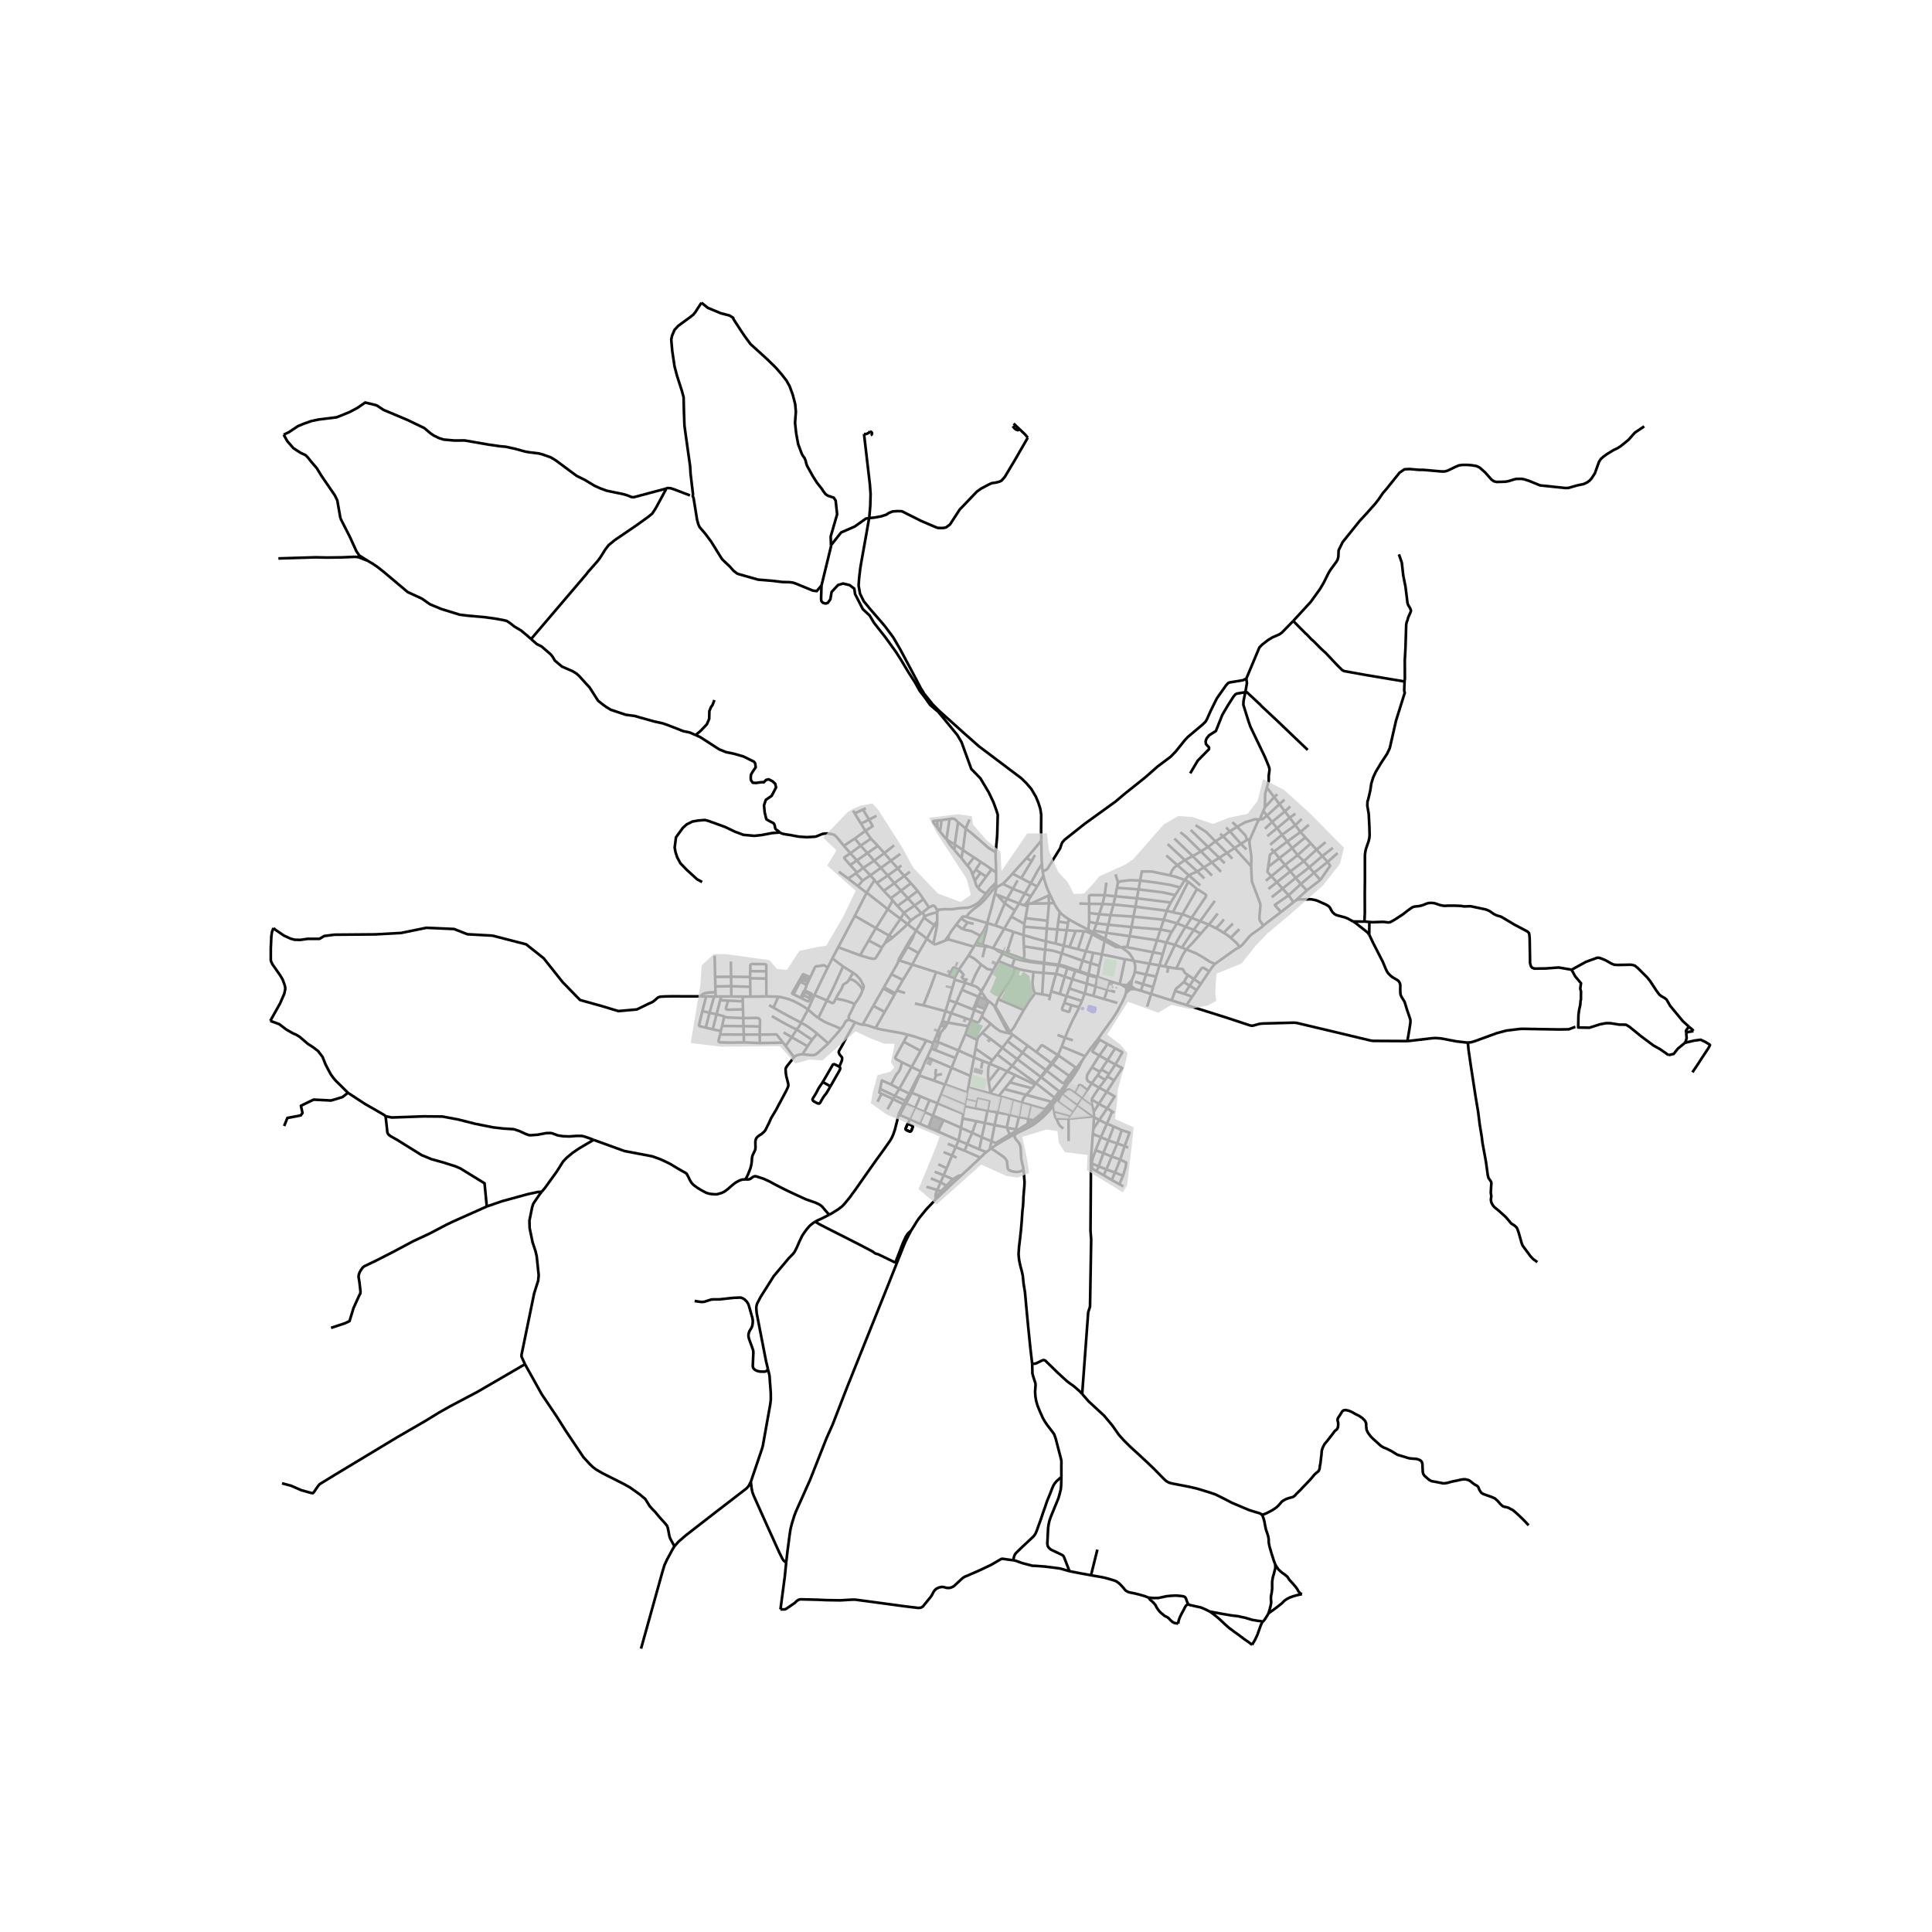 <svg xmlns="http://www.w3.org/2000/svg" width="960" height="960" viewBox="0 0 720 720"><defs><style>*{stroke-linejoin:round;stroke-linecap:butt}</style></defs><g id="figure_1"><path id="patch_1" d="M0 720h720V0H0z" style="fill:#fff"/><g id="axes_1"><path id="patch_2" d="M90 624.423h558V102.777H90z" style="fill:#fff"/><g id="LineCollection_1"><path d="m261.101 371.321-10.703-.03-2.445.043-1.108.068-.792.044-.546.163-.484.267-.392.342-.485.452-.969.743-1.307.572-4.504 2.198-6.953.616-5.673-1.728-8.587-2.402-6.495-6.677-7.046-8.87-6.525-5.192-12.531-3.243M101.929 345.835l.442.48 3.47 2.366 2.447 1.117 1.425.412 2.158.068 2.743-.397 4.466-.008 1.723-1.046 3.764-.487 15.322-.125 9.592-.528 9.438-1.928 10.295.458 4.979 1.952 9.363.518M398.346 342.585l-.321 1.43M394.968 339.847l.472.552.207.219.3.267 1.273.991 1.126.709M405.552 346.481l-4.599-2.4-2.607-1.496M355.778 365.115l3.715 1.056M355.778 365.115l-.013-.62M353.595 372.732l1.301-4.534.882-3.083M290.072 371.431l-4.467-.103M290.072 371.431l-1.81 4.09M301.122 376.215l-.2-.119-1.204-.835-1.645-.98-2.27-1.195-1.675-.646-.985-.315-1.403-.36-1.15-.237-.518-.097M326.285 383.135l-2.26-.771-1.016-.297-.707-.141-.822-.08M318.702 380.968l.505.223.396.16.415.17.357.13.37.108.288.074.447.014" clip-path="url(#p6e54579eec)" style="fill:none;stroke:#000"/><path d="m325.47 374.854-3.414 5.983-.576 1.01M316.418 380.02l-.49.117-.331.178-.33.23-.332.475-.446.847-.284.497-.873 1.067" clip-path="url(#p6e54579eec)" style="fill:none;stroke:#000"/><path d="m304.95 379.384 1.158.709.86.527 1.208.579 3.414 1.417 1.742.815M308.682 388.847l3.736-4.26.914-1.156M348.181 387.862l1.215.405M348.181 387.862l-.37.889M348.181 387.862l.668-1.544M347.812 388.751l-.74 2.014M347.812 388.751l-2.63-1.015M385.704 404.18l-7.357-3.52M385.704 404.18l.372-.52M385.704 404.18l-1.073 1.382M334.793 415.903l.568-.386M309.063 452.674l.59-.3 2.676-1.663.861-.653.577-.437.907-.935 2.176-2.65.661-.972.746-.973 1.892-2.686 2.945-4.201 3.537-5.01 2.1-2.879 1.414-1.99 1.738-2.486.623-1.165.415-.987.546-1.573 1.326-5.21M334.793 415.903l.03-.693M348.68 446.95l-1.134 1.268-1.092 1.148-1.215 1.271-1.276 1.559-1.576 1.937-.754 1.106-.968 1.588-1.162 1.84M293.005 582.2l.47-4.148.75-5.74.364-2.408.527-2.138.926-2.96.593-1.566 1.584-3.517 3.722-8.341 6.066-15.384 2.246-5.002 5.351-13.803 15.29-38.114 6.049-15.209.585-1.334.998-1.998.977-1.87" clip-path="url(#p6e54579eec)" style="fill:none;stroke:#000"/><path d="m303.745 455.295 1.517.871 2.56 1.344 4.338 2.181 8.58 4.364 4.376 2.309.604.445.273.204.207.104.258.111.211.048.304.067.323.104 2.534 1.21 3.29 1.603.29.122.165-.004.119-.089.119-.177.127-.297 1.657-4.253.377-1.031.43-1.102.312-.713.592-1.276.246-.524.496-.809.296-.4.407-.423.75-.617M422.903 362.243l4.183.916M422.572 358.079l.323.965.162 1.105v.787l-.154 1.307M421.794 365.23l.786-1.867.323-1.12M380.515 421.518l-2.357 1.221M380.515 421.518l1.211-.542.669-.315.727-.367 1.272-.724.696-.42.815-.567.9-.694.807-.65.83-.72 1.054-1.016.434-.409.512-.567 1.084-1.214.995-1.362" clip-path="url(#p6e54579eec)" style="fill:none;stroke:#000"/><path d="m395.014 406.927-1.592 2.496-1.289 1.838-.572.735-.862 1.065-.422.457-.266.3-.419.423-.784.835-1.466 1.403-1.36 1.217-1.073.876-.93.727-.623.412-.465.293-.738.449-.608.397-1.03.668M547.027 388.502l-.553.014-3.629-.415-5.692-1.083-1.039-.097-1.13-.067-1.315.067-8.081.957-1.1.104M442.193 374.568l7.61 2.392 7.548 2.373 2.988.988.464.153 3.671 1.214 1.229.409.822.163.57-.06 1.268-.363 1.015-.267 1.253-.141 10.611-.283 1.07-.022.938.097 1.222.282 25.06 5.975 1.214.287.978.15 12.764.067" clip-path="url(#p6e54579eec)" style="fill:none;stroke:#000"/><path d="m510.269 348.401.186.318 1.2 2.542 2.13 4.175 1.522 2.962 1.2 2.857.41.813.32.523.546.594.615.56.473.383.872.52 1.192.712.327.319.162.256.219.375.127.353.088.552-.03 1.648.076 1.521.081.39.143.349.238.486.892 1.418.196.356.25.794.723 2.368 1.114 3.214.085.542-.006.374-.009.47v.039l-.408 2.62-.715 4.178M367.8 344.212l-1.153 2.615M367.8 344.212l.075-.233M367.455 347.157l.36-2.015.032-.282.019-.323-.067-.325M378.17 357.24l-1.086 2.966M378.17 357.24l.834.23.773.197.926.225.788.157M373.657 355.3l.741.348 1.107.534.6.256.542.215 1.523.587M350.101 265.002l-.407.322M323.896 193.073l-.995 5.7-1.867 10.43-.426 2.523-.43 3.645-.207 2.798.511 3.035 1.418 2.873 2.314 2.824 4.897 5.67.808.98 2.938 3.937 2.544 4.352 5.327 9.987 2.364 4.53 1.37 2.25 3.18 3.958 2.459 2.437M388.062 313.274l-.012-1.414-.065-2 .04-6.209-.32-2.2-.707-2.196-.957-2.334-1.719-2.922-1.876-2.185-1.891-1.832-3.645-2.74-12.185-9.185-5.424-4.8-8.641-7.755-.559-.5M366.139 352.062l1.316-4.905M366.139 352.062l-.722-.226-1.537-.608M366.139 352.062l1.086.344M366.139 352.062l-.089.508M367.455 347.157l-.808-.33M423.08 368.607l-1.464-1.057M423.08 368.607l2.11.615M423.08 368.607l-1.838.015M409.014 364.009l-3.35-.963M409.014 364.009l.704-4.073M409.014 364.009l-.085.352M409.014 364.009l.454.26M420.102 367.113l-2.101-.128M420.102 367.113l-.189.238-.09.187-.04.243.005.376M420.102 367.113l.121-.105M419.808 368.254l-.193 1.815M419.808 368.254l.155.182.185.147.186.082M419.808 368.254l-.02-.097M547.027 388.502l.545-.015.723-.074 1.553-.482 7.904-2.888 3.104-.835.795-.178 4.837-.579.838-.037 13.659.233 3.69-.06 2.412-.928M421.071 367.018l-.737 1.647M421.071 367.018l.723-1.788M421.071 367.018l-.044-.022-.135-.039-.282-.03-.222.023-.165.058M421.565 367.455l-.039-.075-.231-.246-.224-.116M421.616 367.55l-.05-.095M421.242 368.622l.245-.241.13-.245.046-.324-.047-.262M368.754 352.89l1.297.47M368.754 352.89l-1.53-.484M368.754 352.89l-1.611-.154M421.242 368.622l-.057.024M408.929 364.361l.54-.092M408.929 364.361l-.628 3.203M408.929 364.361l-3.347-.968M371.05 353.73l-1-.37M371.05 353.73l.253.248.136.128.12.1.144.093 1.954 1M373.967 354.71l-2.099-.73-.818-.25M400.715 361.793l1.392.415M400.715 361.793l-1.073 3.136M400.715 361.793l.102-.372M400.715 361.793l-2.943-.96M403.426 395.014l.954-1.395M403.426 395.014l-1.919 2.596-.3.435M395.586 407.41l2.841-4.101 1.086-1.493.429-.652 1.404-2.193.565-.94.373-.697 1.142-2.32M420.334 368.665l-.719 1.404M420.334 368.665l.227.063.238.027.212-.033.174-.076M418 366.985l1.788 1.172M418 366.985l-.702-.215M420.223 367.008l1.57-1.778M363.365 352.164l2.685.406M363.365 352.164l-.39.656M363.365 352.164l.515-.936M363.88 351.228l1.447-2.507M293.005 582.2l-.514 5.17-1.637 12.413M377.608 581.432l-.773-.063-3.099-.445-.204-.008-.218.023-.27.097-3.606 2.1-4.183 1.988-4.867 2.137-.73.29-.54.297-.468.348-1.515 1.388-1.707 1.58-.615.305-.615.245-.839.082-.784-.09-.945-.274-.785-.022-.976.223-.954.467-.57.527-.476.69-.3.594-.276.534-.523.772-2.768 3.398-.47.342-.4.193-.546.06-.576-.008-2.814-.327-2.492-.311-5.128-.698-7.498-1.01-5.336-.705-.777-.007-.738.022-4.106.238-5.306-.082-3.091-.144-6.39-.156-.412.07-.422.167-.446.282-.343.297-.492.505-3.275 2.245-.373.152-.323.025-1.394.018M365.327 348.72l1.167-1.657.153-.236M342.694 400.332l-.323.367M342.694 400.332l.448-1.05M342.694 400.332l-.044.484M360.486 407.182l-8.305-3M360.486 407.182l.364-1.862M360.486 407.182l-.453 2.464M342.371 400.699l-3.204 6.294M342.371 400.699l.279.117M343.142 399.283l-3.406-1.663M345.552 394.05l-.89 1.877-.968 2.293-.552 1.063M373.657 355.3l.31-.59M373.657 355.3l-1.598 2.857M351.236 380.637l1.142-3.794M350.541 382.174l.559-1.264.136-.273M351.236 380.637l2 .466M353.236 381.103l1.212-3.537M353.236 381.103l7.613 1.308M353.236 381.103l-.917 1.707M360.849 382.411l.962-2.261M359.77 385.409l1.024-2.903.055-.095M373.967 354.71l1.157.394M381.491 358.049l.08-.579M381.491 358.049l.908.148.78.14.8.15.819.108 1.041.137 1.623.182 1.3.137.291.04M381.546 352.693l.165 2.064.019.405.004.664-.05.53-.112 1.114M381.572 357.47l-1.046-.397-2.383-.883-1.888-.644-1.13-.442M389.07 358.773l-2.561-.334-1.077-.138-.996-.152-.807-.13-.511-.13-.673-.17-.873-.249M347.072 390.765l8.985 3.526M345.552 394.05l1.286-2.765.234-.52M356.057 394.291l1.14-2.803M356.057 394.291l-1.421 3.649M345.552 394.05l9.084 3.89M361.656 400.967l-7.02-3.027M361.656 400.967l1.346-6.896M361.656 400.967l-.806 4.353M371.031 317.599l.099-.7.384-4.186.131-1.862.19-7.202-.523-1.722-1.108-3.029-1.733-3.617-3.106-5.222-3.388-3.484-3.659-10.037-1.616-2.698-2.523-3.07-4.485-5.446" clip-path="url(#p6e54579eec)" style="fill:none;stroke:#000"/><path d="m306.146 218.2-.154 4.84.108.994.57.594.999.312.846-.282.938-1.336.461-2.718 2.415-2.597 1.845-.535 2.445.58 1.754 1.335.292 2.019 2.89 5.612 2.492 2.33 1.707 2.807 4.337 5.523 3.722 5.166 1.922 2.984 2.784 4.661 2.507 3.89 1.753 3.147 1.676 2.123 2.184 3.073 3.055 2.602M438.27 360.929l-2.893-.529M442.76 363.387l-.784-.476-.482-.465-.67-1.19-.374-.18-2.18-.147M442.097 353.813l-1.232 1.887-2.256 4.706-.34.523M422.572 358.079l-3.335-.602M422.572 358.079l5.794 1.055M417.737 353.036l.69.372 1.513 1.069 1.031.956 1.03 1.478.571 1.168M374.254 346.097l-3.29-1.17M374.254 346.097l3.444 1.173M374.254 346.097l2.61-4.493M374.254 346.097l-4.203 7.264M360.06 341.71l7.815 2.27M371.272 330.757l-.392.152-.204.112-.188.119-.208.2-.753.872-.8.98-.777.932-.942 1.12-1.237 1.254-.908.769-.938.738-1.123.842-.7.617-.495.423-.543.545-1.003 1.277M358.146 342.273l.4-.46.146-.138.161-.063.308-.036.239.014.303.037.358.082M371.272 330.757l-.03-.51M371.272 330.757l2.422-1.383" clip-path="url(#p6e54579eec)" style="fill:none;stroke:#000"/><path d="m370.76 333.188.38-1.484.063-.314.042-.204.027-.429M373.694 329.374l3.778 1.853M377.32 325.591l-1.338 1.492-1.023 1.106-.453.446-.812.74M377.32 325.591l3.27 1.669M382.595 319.75l-3.491 3.852-1.784 1.99M388.277 322.062l-.08-1.307-.027-.827-.07-4.576-.038-2.078M382.595 319.75l1.407-1.626 1.73-2.056 2.33-2.794M388.589 324.798l-.063-.423-.11-.803-.139-1.51" clip-path="url(#p6e54579eec)" style="fill:none;stroke:#000"/><path d="m384.173 329.121.091-.158 2.517-4.622 1.496-2.279M388.842 326.352l-2.356 4.013M388.589 324.798l.111.749.142.805M391.322 333.47l-.65-1.377-.626-1.532-.413-1.362-.287-.887-.305-.993-.199-.967M381.757 337.405l-1.991-.692M381.757 337.405l1.213.38M383.427 335.19l-.44.688-1.23 1.527M381.437 348.474l-3.739-1.204M381.437 348.474l.207-3.108M381.437 348.474l.11 4.22M389.781 350.817l-1.996-.524-1.507-.408-.952-.257-.796-.246-3.093-.908M381.75 344.291l.398-2.12M381.75 344.291l-.106 1.075M381.75 344.291l-4.885-2.687M383.427 335.19l.759-1.183M383.164 336.753l.027-.14.236-1.422M392.798 336.498l-1.896.154M391.322 333.47l.734 1.488.742 1.54M394.968 339.847l-.772-.933-.602-.942-.484-.85-.312-.624M383.164 336.753l-.194 1.033M383.164 336.753l1.11-.014M382.148 342.17l.514-2.74.308-1.644M379.766 336.713l2.169-3.736M379.766 336.713l-4.491-1.768M378.227 339.337l.478-.795 1.06-1.829M370.76 333.188l.757.234M367.875 343.98l1.556-5.43 1.33-5.362M384.186 334.007l-2.251-1.03M386.486 330.365l-.334.577-1.966 3.065M381.935 332.977l2.238-3.856M381.935 332.977l-4.463-1.75M386.486 330.365l-2.313-1.244M380.59 327.26l2.209 1.16 1.374.701M391.322 333.47l-.507.254M384.274 336.739l6.628-.087M384.274 336.739l6.541-3.015M390.815 333.724l.087 2.928M390.383 343.132l.337-4.212.182-2.268M389.781 350.817l3.629.836M389.781 350.817l-.268 3.1M389.781 350.817l.325-4.762M389.07 358.773l-.017.318M389.07 358.773l.443-4.856M394.544 359.496l-.296-.04-.634-.082-.896-.104-1.273-.145-2.376-.352M389.053 359.09l-.194 3.492M389.053 359.09l5.117.698.278.044M388.39 370.563l.469-7.981M388.39 370.563l-2.654-.407M388.39 370.563l2.93.568M352.733 312.71l1.138-7.497M355.815 314.744l-2.086-1.288-.477-.33-.52-.417M350.261 309.823l1.18 1.47.296.363.389.449.607.604" clip-path="url(#p6e54579eec)" style="fill:none;stroke:#000"/><path d="m355.674 316.677-1.453-1.618-.654-.89-.834-1.46M365.529 321.245l-2.566-1.746M365.529 321.245l-1.903 2.82M369.527 323.974l-2.15-1.527-1.848-1.202M371.222 325.138l-.02 3.826M371.222 325.138l-1.695-1.164M371.031 317.599l.014 2.463.108 1.885.07 3.191M407.124 416.067l-5.63-4.193M407.124 416.067l.575.294M407.124 416.067l-8.9.83M395.586 407.41l-.572-.483M395.586 407.41l.325.228M392.521 411.951l1.52-2.315 1.545-2.227M395.014 406.927l-.24-.208M395.014 406.927l6.193-8.882M387.853 401.317l-8.73-6.583M387.853 401.317l.23.18M387.853 401.317l-.333.568M387.853 401.317l1.903-2.518M366.053 384.895l3.141-3.37M373.531 390.493l-3.989-3.022-3.49-2.576M364.202 387.54l.077-.33.1-.304.153-.311.38-.457 1.14-1.243M401.207 398.045l-.323-.235M386.189 392.044l-3.198-2.353M386.189 392.044l5.6 4.163M394.14 393.146l-5.317-3.405-.134-.066-.2-.077-.143-.031-.144.01-.167.1-1.846 2.367M400.884 397.81l-6.413-4.436M400.884 397.81l-2.426 3.165M375.454 387.994l5.608 4.292M375.454 387.994l-1.923 2.499M375.454 387.994l1.922-2.404M398.458 400.975l-6.26-4.485M390.04 399.013l5.73 4.44.185.078.177.052.173.019.215-.056.189-.163.104-.137 1.645-2.27M376.449 384.585l-.622.431M376.449 384.585l-4.77-8.266-.276-.442-.274-.367-.202-.233M381.535 376.404l-3.204 5.626-.296.571-.204.305-.227.337-.584.724-.571.618M377.03 385.337l-.281-.36-.3-.392M381.535 376.404l-9.549-4.032M385.736 370.156l-.75 1.023-.277.38-1.267 1.73-1.907 3.115M385.155 362.235l-.393 3.905.124 1.216.092.854.37 1.188.153.408.235.35M396.468 352.416l-3.058-.763M396.468 352.416l2.08.531M396.468 352.416l1.082-5.751M395.678 355.291l.243-.8.547-2.075M394.544 359.496l-.096.336M394.544 359.496l1.134-4.205M397.943 360.439l-1.05-.39-.407-.13-.539-.133-.642-.152-.76-.138M394.448 359.832l-.865 3.107M394.448 359.832l.823.184.484.152.677.208.75.241.59.217M391.32 371.131l-.314 1.633M391.32 371.131l.461-1.697M385.155 362.235l3.704.347M378.22 360.631l.515.194.73.274.869.223.892.193 3.93.72M413.473 365.623l-4.005-1.354M413.473 365.623l3.825 1.147M413.473 365.623l-.866 3.22M412.607 368.844l-1.08 3.49M412.607 368.844l-4.306-1.28M415.586 369.686l-1.541-.436-1.438-.406M396.797 363.927l.975-3.093M393.583 362.939l.884.216 1 .335 1.33.437M399.642 364.93l-1.553-.528-1.292-.475M394.951 370.42l.47-1.723 1.376-4.77M393.583 362.939l-4.724-.357M391.781 369.434l1.011-3.978.791-2.517M372.059 358.157l5.025 2.049M370.115 361.565l.35-.632.322-.601 1.272-2.175M400.817 361.421l-2.874-.982M400.817 361.421l1.408.456M399.642 364.93l5.375 1.64M399.642 364.93l-1.162 3.405M403.207 373.035l-5.706-1.83M403.207 373.035l1-2.753M403.207 373.035l-1.034 2.267M397.5 371.205l-.865 2.536M397.5 371.205l.98-2.87M397.5 371.205l-2.549-.786M391.781 369.434l3.17.985M397.772 360.834l.17-.395M378.158 422.739l-1.478.79M378.45 421.685l-.177.505-.115.549M381.433 435.975l-.13-.901-.323-1.306-.323-1.551-.1-.794-.061-1.47-.139-2.271-.146-.713-.361-.801-.677-.92-.7-.817-.192-.363-.146-.535-.03-.348.053-.446M389.756 398.799l-8.694-6.513M389.756 398.799l.284.214M389.756 398.799l2.033-2.592M391.79 396.207l.409.283M391.79 396.207l2.35-3.061M394.14 393.146l.33.228M394.14 393.146l.425-.545M405.017 366.57l3.284.994M405.017 366.57l.565-3.177M404.207 370.282l.214-.74.185-.842.188-.928.223-1.202M405.582 363.393l.081-.347M402.107 362.208l2.388.776 1.087.41M405.663 363.046l.775-4.096M405.663 363.046l-3.438-1.17M407.413 355.1l-2.72-.623M407.413 355.1l3.25.583M406.438 358.95l.667-2.715.308-1.135M417.737 353.036l-5.82-3.14M411.643 350.643l4.247 2.296 1.847.097M420.03 353.01l-.8-.153-1.493.179M397.55 346.665l.475-2.65M397.55 346.665l-3.49-.278M397.55 346.665l3.276.237M390.106 346.055l.277-2.923M390.106 346.055l-8.462-.69M390.106 346.055l3.953.332M376.865 341.604l1.362-2.267M378.227 339.337l-3.78-2.684M374.447 336.653l-2.93-3.23M374.447 336.653l-3.484 8.274M374.447 336.653l.828-1.708M371.517 333.422l3.758 1.523M379.249 328.089l-1.777 3.138M377.472 331.227l-2.197 3.718M370.963 344.927l-3.088-.948M390.383 343.132l-8.235-.962M393.41 351.653l.65-5.266M394.06 346.387l.316-2.974M394.968 339.847l-.592 3.566M398.548 352.947l3.161.802M400.826 346.902l-.308.957-1.97 5.088M400.826 346.902l3.092.109M401.71 353.75l2.208-6.74M404.692 354.477l-1.616-.383-1.367-.345M406.967 348.142l-.935-.492-.507-.192-.723-.282-.884-.165M407.358 347.454l-1.806-.973M407.358 347.454l-.39.688M407.358 347.454l.306-.653M411.917 349.895l-2.505-1.298-2.054-1.143M406.967 348.142l-2.275 6.335M411.643 350.643l-.826-.446-3.85-2.055M404.692 354.477l-1.202 3.546M402.225 361.877l-.118.33M402.225 361.877l1.265-3.854M398.48 368.335l5.727 1.947" clip-path="url(#p6e54579eec)" style="fill:none;stroke:#000"/><path d="m407.5 371.162-.55-.16-2.743-.72M416.395 373.75l-4.868-1.416M408.3 367.564l-.8 3.598M410.663 355.683l.98-5.04M410.663 355.683l-.945 4.253M419.237 357.477l-2.325-.486-6.249-1.308M409.718 359.936l-3.28-.986M406.438 358.95l-2.948-.927M403.49 358.023l-7.812-2.732M389.513 353.917l1.294.132 1.323.215 1.268.297 2.28.73M389.513 353.917l-7.967-1.224M375.124 355.104l.414-1.14 2.16-6.694M419.237 357.477l-1.939 9.293M382.991 389.69l-1.929 2.596M382.991 389.69l-5.615-4.1M381.062 392.286l-1.94 2.448M379.122 394.734l-1.908 2.463M373.531 390.493l4.879 3.696.712.545M375.379 399.27l2.968 1.39M375.379 399.27l-2.886-1.313M375.379 399.27l-6.239 7.982M375.379 399.27l1.835-2.073M369.168 407.536l-8.318-2.216M369.168 407.536l3.07.902M369.168 407.536l-.028-.284M378.45 421.685l.134-.752M378.45 421.685l-2.138 1.09M382.975 418.859l-2.16 1.276-2.365 1.55M371.058 425.97l.595.472M376.312 422.776l-1.391.868-1.561.958-2.302 1.369M369.504 425.27l.572.272.982.429M336.978 410.958l.648.33M336.978 410.958l-.247.573M336.978 410.958l.365-.721M368.839 428.357l.665-3.088M368.839 428.357l.557-.396M368.839 428.357l-1.254.995M369.504 425.27l1.159-6.002M365.878 423.804l1.757.763 1.869.702M373.082 408.713l-1.42 5.874M373.082 408.713l-.844-.275M377.5 409.942l-4.071-1.148-.347-.08M389.366 413.379l-5.172-1.514M385.135 417.251l1.15-.998 1.385-1.285 1.696-1.59M391.938 410.632l-1.697 1.85-.875.897M380.836 410.97l-1.115 5.285M380.836 410.97l-3.336-1.028M380.836 410.97l3.358.895M382.44 408.024l-.599.703-.292.378-.146.26-.23.564-.337 1.041M385.135 417.251l-1.954-.343M382.975 418.859l.996-.833 1.164-.775M379.721 416.255l-1.137 4.678M379.721 416.255l-3.515-.82M379.721 416.255l3.46.653M371.662 414.587l-.999 4.681M371.662 414.587l-3.647-.701M371.662 414.587l4.544.847M359.497 412.199l4.002.817M359.497 412.199l.079-.634M359.497 412.199l-.512 2.882M357.242 425.057l.9-4.717M357.242 425.057l-7.619-3.36M357.242 425.057l3.205 1.273M357.242 425.057l-1.086 2.42M358.141 420.34l.59-3.509M358.141 420.34l4.158 1.815M351.623 417.42l5.581 2.447.937.473M363.002 394.071l3.203 1.278M363.002 394.071l-5.804-2.583M363.002 394.071l.558-3.295M369.194 381.525l-3.34-2.704M375.827 385.016l-1.383-.255-1.515-.423-.553-.274-1.446-1.025-1.736-1.514M377.376 385.59l-.345-.253M373.531 390.493l-1.934 2.467M368.852 396.395l3.64 1.562M368.852 396.395l-2.647-1.046M368.852 396.395l.962-1.28M368.438 403.049l-.184-1.655-.046-1.165.023-1.299.13-.987.185-.75.306-.798M368.438 403.049l.702 4.203M368.438 403.049l4.055-5.092M372.238 408.438l2.065-2.58M378.347 400.66l-2.04 2.695M371.597 392.96l-1.783 2.155M371.597 392.96l5.617 4.237M377.214 397.197l8.862 6.463M386.076 403.66l1.444-1.775M393.079 409.016l-.642-.412-.746-.523-5.615-4.421M391.938 410.632l1.14-1.616M382.44 408.024l2.883.79 6.615 1.818M382.44 408.024l2.19-2.462M382.44 408.024l-8.137-2.167M374.303 405.857l2.004-2.502M378.584 420.933l-3.403-.744M370.663 419.268l-3.621-.726M370.663 419.268l4.518.921M358.73 416.831l.255-1.75M358.73 416.831l5.12 1.001M367.585 429.352l-2.642-1.032M365.332 431.43l1.346-1.306.907-.772M334.824 415.21l.537.307M336.73 411.53l-1.329 2.69-.577.99M358.985 415.08l-9.618-3.913M339.167 406.993l.616.242M339.167 406.993l-.152.304-.166.247M339.078 417.1l-3.717-1.583M339.078 417.1l3.61 1.616M339.078 417.1l1.992-4.23M339.078 417.1l-.735 1.594M341.07 412.87l1.898-4.335M341.07 412.87l-3.444-1.583M341.07 412.87l3.453 1.557M342.968 408.535l-3.185-1.3M342.968 408.535l3.443 1.476M342.689 418.716l1.834-4.29M346.003 420.161l-1.092-.463-2.222-.982M344.523 414.427l1.888-4.416M344.523 414.427l3.106 1.327M349.367 411.167l-.41-.175-2.546-.98M346.003 420.161l3.62 1.535M346.003 420.161l1.626-4.407M347.629 415.754l1.738-4.587M351.623 417.42l-3.254-1.358-.74-.308M349.367 411.167l1.337-3.253M352.18 404.181l-4.122-1.46M352.18 404.181l2.456-6.241M352.18 404.181l-1.476 3.733M357.198 391.488l-7.802-3.22M357.198 391.488l2.572-6.08M364.61 371.43l.34.14M364.61 371.43l-6.149-2.56M364.61 371.43l-1.98 4.748M364.61 371.43l.816-1.425M369.814 395.115l-6.254-4.34M363.56 390.776l.642-3.235M384.63 405.562l-8.323-2.207M377.03 385.337l-1.203-.32M365.853 378.82l.462-1.096M365.853 378.82l-1.22 2.35M340.927 373.991l3.184.667M352.378 376.843l1.217-4.111M352.378 376.843l2.07.723M352.378 376.843l-8.267-2.185M361.811 380.15l1.322-3.747M361.811 380.15l2.823 1.02M361.811 380.15l-7.363-2.584M368.405 373.083l-1.297 2.966M368.405 373.083l-.705-.539M370.656 375.025l-.591-.606-.311-.28-.42-.374-.93-.682M354.448 377.566l1.904-3.884M367.7 372.544l-2.75-.974M365.71 369.569l.345.556.284.397.327.497 1.034 1.525M353.595 372.732l2.757.95M356.352 373.682l2.11-4.811M356.352 373.682l6.278 2.496M363.133 376.403l-.503-.225M363.133 376.403l.606-1.69M363.133 376.403l3.182 1.321M366.315 377.724l.793-1.675M363.74 374.714l1.21-3.144M363.74 374.714l3.368 1.335M375.181 420.19l1.025-4.756M375.181 420.19l1.131 2.586M376.206 415.434l1.294-5.492M364.943 428.32l.935-4.516M360.447 426.33l2.134.98 2.362 1.01M365.878 423.804l1.164-5.262M365.878 423.804l-3.579-1.65M367.042 418.542l-3.191-.71M367.042 418.542l.973-4.656M368.015 413.886l-4.516-.87M364.041 410.523l.243-1.015.043-.097.096-.083.138-.01 3.96.872.136.077.053.15-.004.162-.691 3.307M363.499 413.016l.542-2.493M364.041 410.523l-4.008-.877M360.033 409.646l-.457 1.919M359.576 411.565l-8.872-3.65M348.68 446.95l-.019-.585M358.319 437.961l-3.583 3.258-3.322 3.17-2.733 2.562M365.332 431.43l-5.823-2.587M358.319 437.961l2.06-1.877 4.953-4.654M356.156 427.476l-1.36 3.154M356.156 427.476l-2.932-1.234M356.156 427.476l3.353 1.367M359.51 428.843l.937-2.513M360.447 426.33l1.852-4.175M362.3 422.155l1.55-4.323M398.24 425.265l-.016-8.367M398.224 416.898l.569-.969M398.224 416.898l-4.506-.055M401.494 411.874l1.741-2.627M401.494 411.874l-1.686 2.55M395.911 407.638l4.638 3.533.945.703M405.23 406.249l-1.995 2.998M405.23 406.249l1.602-2.507M400.546 407.126l1.527-2.622.228-.128.123-.023.129.015.092.03.244.107.281.166 2.06 1.578M400.546 407.126l2.69 2.12M395.911 407.638l1.601-1.353.266-.112.234-.081.204-.075.238-.044.38.063 1.712 1.09M392.837 414.327l.32 1.424.069.19.119.36.092.267.057.089.072.067.076.059.076.06" clip-path="url(#p6e54579eec)" style="fill:none;stroke:#000"/><path d="m396.34 420.52-.412-.223-.276-.185-.246-.19-.239-.24-.189-.208-.303-.42-.277-.52-.68-1.691M392.837 414.327l-.063-.37-.253-2.006M392.837 414.327l5.956 1.602M398.793 415.93l1.015-1.506M395.911 407.638l-1.278 2.046-.081.241-.058.182-.008.182.022.128.032.1.172.183 5.096 3.724M403.235 409.247l3.805 2.797M407.04 412.044l.557 2.296M406.816 409.76l-.025.618.036.473.09.63.123.563M395.674 389.99l8.706 3.63M395.674 389.99l1.22-3.242M395.674 389.99l-1.109 2.61M419.615 370.069l-.33 1.017-.873 1.96-2.122 4.011-1.657 2.55-1.103 1.547-.486.668-.282.389-2.193 3.018-.638.92-.546.824-2.884 3.688-.784 1.084-1.337 1.874M398.025 344.014l-3.65-.601M359.898 308.766l2.15 1.713 2.515 2.138 2.63 2.308.8.728.346.311.607.364.57.327.599.393.916.55M353.87 305.213l-3.023.426M357.043 306.435l-.107-.09-.824-.85-.4-.26-.403-.13-.539-.03-.9.138M371.242 330.248l-.025-.613-.016-.67M370.088 329.997l.396-.397.717-.636M349.115 339.078l2.922-.267 1.584.044 1.315-.03 2.345-.334.907-.074 1.9-.096.592-.052.623-.178.553-.186.793-.341.53-.26 1.104-.665.453-.363.596-.62.946-1.091 1.157-1.585M370.088 329.997l-.458.46-.646.69-.75.916-.799.917" clip-path="url(#p6e54579eec)" style="fill:none;stroke:#000"/><path d="m364.455 330.861.442.483.262.237.388.32.166.114.246.153.277.192 1.199.62M346.207 338.179l1.42-.693.258.03.188.074.177.096.52.627.345.765M349.216 340.026l.258-.434-.36-.514M312.638 324.86l3.436 2.554M338.204 344.377l-2.62-1.972M338.204 344.377l1.254-1.36M341.38 346.804l-1.966-1.463-.7-.586-.51-.378M332.65 349.428l.809-.76.646-.527 1.684-1.485 1.092-.965 1.323-1.314M329.73 351.539l2.92-2.11M329.73 351.539l1.58-2.89M329.73 351.539l-1.08 1.577M346.207 338.179l-2.061-3.069M346.207 338.179l-2.265 1.79M322.505 309.642l2.061 2.884M322.505 309.642l-1.638-2.693M322.505 309.642l-3.93 2.86M323.861 305.44l1.346 2.452-2.702 1.75M326.285 383.135l3.402-6.012M338.236 385.587l-.379-.098-.897-.216-.626-.17-2.39-.446-2.668-.475-1.508-.29-1.322-.222-2.16-.535M333.333 370.726l.28-.562M329.687 377.123l1.2-2.047 2.446-4.35M333.333 370.726l-4.158-2.363M345.397 349.872l2.752-5.117M345.397 349.872l-3.097 5.27M341.38 346.804l2.57 1.853 1.447 1.215M347.822 351.679l-.356-.243-2.07-1.564M349.282 343.2l-.066-3.174M349.282 343.2l-1.133 1.555M349.121 345.439l.137-1.372.024-.867M341.38 346.804l2.909-4.801M341.38 346.804l-.768 1.45M344.289 342.003l3.86 2.752M349.216 340.026l-.916.195-.723.185-1.5.424-.646.274-.622.364-.52.535M343.942 339.97l.456 1.258-.11.775M349.121 345.439l-.972-.684M347.822 351.679l.644-3.1.655-3.14M342.3 355.143l-4.08-2.256M339.967 359.494l.458-.916 1.875-3.435M338.22 352.887l-.458-.264M338.22 352.887l1.817-3.071.575-1.562M338.22 352.887l-2.998 5.071M357.368 361.326l-.254.477-.738 1.431-.611 1.26" clip-path="url(#p6e54579eec)" style="fill:none;stroke:#000"/><path d="m353.483 363.758.832.255 1.083.34.367.141M339.967 359.494l-3.495 5.713M339.967 359.494l-4.745-1.536M348.873 362.26l-1.871-.542-5.476-1.765-1.023-.33-.536-.129M335.222 357.958l-.416-.242M335.222 357.958l-.467.288M336.472 365.207l-4.268-2.153M334.192 369.143l1.207-2.025 1.073-1.91M334.755 358.246l-.092.382-.093.263-.111.212-2.255 3.95M329.428 367.918l.328-.573 2.448-4.291M329.687 377.123l-4.217-2.269M325.47 374.854l3.705-6.491M382.975 418.859l.206-1.95M384.194 411.865l-.33 1.484-.683 3.56M338.849 407.544l-3.719-1.784M338.849 407.544l-1.506 2.693M337.343 410.237l-3.798-1.798M327.98 405.805l5.565 2.634M332.075 404.17l-3.43-1.515-.665 3.15M328.541 407.59l-.853-.4.292-1.385M330.746 413.385l2.108-3.804M333.545 408.44l1.585-2.68M333.545 408.44l-.69 1.141M335.13 405.76l-3.055-1.59M335.13 405.76l4.606-8.14M343.079 391.612l.97-1.758 1.133-2.118M338.236 385.587l1.417.369 1.097.338 4.432 1.442M339.736 397.62l3.343-6.008M339.736 397.62l-3.041-1.455M336.796 388.23l-2.98 5.467-.084.186-.084.282.034.189.112.197.296.226 1.492.806 1.113.582M332.075 404.17l1.557-2.98.338-.62.289-.408.335-.342.253-.29.154-.222.261-.508.212-.497.211-.557.077-.234.054-.304.031-.184.044-.19.062-.196.063-.165.14-.15.183-.104.137-.03.219-.024M370.927 375.277l-.27-.252M370.927 375.277l1.06-2.905M370.927 375.277l-.118.278M378.22 360.631l-.316 1.448-.277.735-.261.646-.253.566-.194.434-.107.24-1.076 1.647-1.146 1.722-1.004 1.475-.707 1.173-.893 1.655M360.99 356.056l-3.622 5.27M365.64 359.477l-1.523-1.361-.815-.675-.738-.49-1.575-.895M362.975 352.82l-1.257 2.034-.477.787-.252.415M365.71 369.569l.989-1.745 3.416-6.26" clip-path="url(#p6e54579eec)" style="fill:none;stroke:#000"/><path d="m365.64 359.477.128.094 2.282 1.59 2.065.404" clip-path="url(#p6e54579eec)" style="fill:none;stroke:#000"/><path d="m361.93 367.023.248-.59.332-.773.95-2.282.503-.976.68-1.236.998-1.689M364.202 387.54l-4.432-2.131M350.847 305.639l-1.471.15M350.261 309.823l.142-.706.211-1.15.139-1.296.094-1.032M350.261 309.823l-.954-1.383M357.043 306.435l2.855 2.33M357.043 306.435l-1.228 8.309M355.815 314.744l3.039 2.004M355.815 314.744l-.14 1.933M364.455 330.861l3.064-4.192M363.294 328.19l.454 1.476.165.371.108.26.115.17.32.394M369.527 323.974l-2.008 2.695M362.429 325.914l.865 2.275M362.429 325.914l1.197-1.848M360.53 322.637l.462.52.449.582.311.457.227.512.45 1.206M363.626 324.066l1.753 1.235M367.519 326.669l-2.14-1.368M363.294 328.19l.97-1.338 1.115-1.551M360.53 322.637l-2.226-2.868M360.53 322.637l2.433-3.138M358.854 316.748l1.347.992 2.762 1.759M358.854 316.748l1.044-7.982M358.854 316.748l-.55 3.02M359.898 308.766l1.409-3.38M251.336 576.268l-.677 1.102-2.03 3.747-1.015 2.182-.785 2.611-7.936 28.481M286.205 510.265l.564 2.341.477 6.516.015 2.464-.2 1.707-2.8 15.658-.352 1.173-4.091 12.081M293.005 582.2l-.484-.222-.446-.371-.492-.683-1.233-2.507-4.796-10.583-4.651-10.377-.486-1.304-.322-1.528-.277-2.42M251.336 576.268l.585-.672.93-1.046 2.66-2.308 4.068-3.16.375-.292 6.284-4.882 11.922-9.18.55-.593.385-.52.723-1.41M343.942 339.97l-.56.414M358.461 368.87l1.242-2.619M360.406 364.592l-.507.846M348.85 386.318l1.691-4.144M348.85 386.318l.248-.09.217-.105.179-.104.136-.104.18-.168.193-.184.555-.73M348.058 402.72l-5.408-1.904M348.76 400.734l-.002.17-.024.119-.053.19-.623 1.507M348.76 400.734l-.08-.223-.05-.168-.019-.226.027-.341.062-.45.165-.947M348.76 400.734l2.316-.47M339.783 407.235l2.867-6.419M339.783 407.235l-2.157 4.052M337.626 411.287l-2.265 4.23M351.65 429.357l3.146 1.273M354.796 430.63l1.695.785M352.832 435.342l.574-1.402 1.39-3.31M349.646 433.882l3.186 1.46M352.832 435.342l-1.15 2.611M348.298 436.663l3.384 1.29M351.682 437.953l-1.166 2.693M351.682 437.953l3.403 1.517M349.623 421.696l2-4.277M367.143 352.736l-.963 4.003M367.143 352.736l.082-.33M367.143 352.736l-1.093-.166M366.205 395.35l-.567 2.845M396.635 373.74l2.583.818M399.218 374.558l-.574 2.052-.08.236-.1.146-.094.067-.133.039-.119-.017-1.557-.508-.512-.191-.103-.07-.089-.105-.038-.122-.021-.137.003-.16.834-2.047M396.895 386.748l1.24-3.038 1.521-3.31 2.05-3.996.467-1.102M399.218 374.558l1.043.317 1.912.427M411.527 372.334l-4.027-1.172M394.094 385.657l2.8 1.09M396.895 386.748l2.919.927M412.754 395.121l2.836-4.457M412.754 395.121l-2.272 3.42M412.754 395.121l-3.053-1.741M412.754 395.121l2.918 1.58M427.506 375.156l1.482-4.74M428.988 370.416l-3.798-1.194M428.988 370.416l.74-2.54M436.628 372.818l-2.81-.883-4.83-1.52M432.09 359.78l1.239-4.195M432.09 359.78l1.963.37M430.88 363.93l.496-1.705.714-2.445M428.366 359.134l3.281.562.443.084M446.06 331.281l-3.24-2.694M440.684 340.7l3.931-6.809 1.446-2.61" clip-path="url(#p6e54579eec)" style="fill:none;stroke:#000"/><path d="m444.068 342.04 5.312-7.896.107-.465-.187-.336-3.24-2.062M442.193 374.568l-5.565-1.75M442.193 374.568l2.1-3.118M462.004 352.987l-1.33.616-7.9 5.623M450.618 362.053l1.177-1.747.979-1.08" clip-path="url(#p6e54579eec)" style="fill:none;stroke:#000"/><path d="m442.097 353.813 1.526.62 2.14.855 2.384 1.365 2.576 1.663.527.271 1.524.64M477.378 339.909l-5.304 4.017-1.235 1.045M462.004 352.987l1.107-1.032 2.614-3.087.87-.75 2.869-2.032 1.375-1.115M466.256 322.845l.131 2.721.14 2.7.16.643 2.497 6.557.513 1.485v.945l-.327 3.465v1.17l.234.675 1.235 1.765M483.042 335.433l-1.027.81M483.042 335.433l3.964-3.62M504.246 343.409l-1.958-1.102-1.06-.416-1.554-.416-1.053-.267-.585-.193-.692-.364-.73-.675-.516-.81-.36-.734-.355-.475-.43-.357-.838-.504-3.253-1.455-1.06-.297-.802-.133-.445-.074-4.421.044-.554.052-.538.2M466.256 322.845l-6.155-6.815M465.88 312.676l-.231.758-.016.875.254 1.708.446 2.99-.008 2.42-.07 1.418M436.628 372.818l1.272-3.408M441.388 370.407l-2.403-.802-1.085-.195M441.334 365.801l-1.415 1.318-1.46 1.21-.304.348-.17.283-.085.45M444.292 371.45l1.674-2.486M444.292 371.45l-2.904-1.043M441.388 370.407l1.98-3.079M443.368 367.328l1.552-2.452M443.368 367.328l2.598 1.636M441.334 365.801l.143.316.269.267 1.622.944M445.966 368.964l1.575-2.339M444.92 364.876l2.62 1.75M444.92 364.876l-2.16-1.489M450.618 362.053l-1.833-1.243-.257-.09-.288-.018-.239.038-.216.093-2.865 4.043M447.54 366.625l3.078-4.572M442.097 353.813l-1.655-.662M447.451 347.979l-2.81 3.198-2.544 2.636M434.053 360.15l3.84-8.017M434.053 360.15l1.324.25M437.893 352.133l2.549 1.018M437.893 352.133l-3.216-.882M441.855 345.407l-.99 1.505-2.142 3.722-.83 1.499M434.677 351.251l-3.493-.847M436.688 347.246l-.371.595-1.64 3.41M433.329 355.585l1.17-3.963.178-.37M450.472 344.574l.97-1.074 2.356-3.075M440.684 340.7l3.384 1.34M440.684 340.7l-3.6-.699M438.648 344.103l.979-1.572 1.057-1.83M450.472 344.574l2.686 1.348M450.472 344.574l-3.233-1.279M447.451 347.979l1.983-2.256 1.038-1.149M458.65 349.485l2.27 2.028 1.084 1.474M444.068 342.04l-2.213 3.367M444.068 342.04l3.171 1.255M438.648 344.103l-1.96 3.143M438.648 344.103l3.207 1.304M438.648 344.103l-4.966-1.358M441.855 345.407l3.046 1.124M444.901 346.531l2.55 1.448M444.901 346.531l2.338-3.236M444.901 346.531l-4.46 6.62M447.239 343.295l5.515-7.574M456.021 347.613l-2.383-1.45-.48-.241M456.128 342.622l-1.473 1.783-1.497 1.517M456.021 347.613l3.454-3.415M458.65 349.485l-1.317-1.074-1.312-.798M442.82 328.587l-1.285-.646M442.82 328.587l-5.735 11.414M441.535 327.94l-1.737 2.805M436.021 326.26l1.98.44 3.534 1.24M443.103 326.253l-.324.19-1.244 1.498M428.366 359.134l1.375-4.259M427.086 363.159l.07-.223 1.21-3.802M425.19 369.222l.766-2.449M427.086 363.159l-1.13 3.614M427.086 363.159l3.793.771M430.88 363.93l-1.152 3.946M435.377 360.4l-.349 2.11M429.728 367.876l-3.772-1.103M425.956 366.773l-3.004-.942M429.741 354.875l1.443-4.47M429.741 354.875l3.588.71M429.741 354.875l-9.71-1.865M431.184 350.404l-10.17-1.513M432.49 346.384l-1.13 3.474-.176.546M407.664 346.801l1.06-2.687M407.664 346.801l4.678.838M411.651 333.612l.276-1.884.37-2.822M420.03 353.01l.983-4.119M421.013 348.891l-8.67-1.252M421.013 348.891l.677-3.407M422.407 341.6l11.275 1.145M422.407 341.6l-8.54-.553M422.407 341.6l.729-3.687M422.407 341.6l-.717 3.884M439.798 330.745l-1.784 2.828M424.908 328.151l5.913.762 5.402.887 3.575.945M424.908 328.151l-.597 3.286" clip-path="url(#p6e54579eec)" style="fill:none;stroke:#000"/><path d="m436.021 326.26-.618-.154-5.784-1.24-1.446-.078-2.65-.026-.615 3.39M416.63 328.797l1.136-.392 3.45-.392 3.692.138M416.63 328.797l-.893-2.978M416.63 328.797l-.38 2.053M437.085 340.001l-2.232-.588M434.853 339.413l-11.717-1.5M433.682 342.745l.971-2.811.2-.52M436.36 336.345l-1.09 1.986-.417 1.082M423.136 337.913l-8.2-.83M423.136 337.913l.57-3.14M410.88 336.89l-1.242 3.804M410.88 336.89l4.056.192M410.88 336.89l-4.984-.056M411.651 333.612l-.362 1.586-.41 1.692M411.651 333.612l4.011.413" clip-path="url(#p6e54579eec)" style="fill:none;stroke:#000"/><path d="m405.896 336.834-.066-2.742.012-.11.05-.094.067-.114.064-.054.086-.057.096-.039.131-.026.146-.013.179-.015 4.99.042M423.706 334.773l.605-3.336M423.706 334.773l12.654 1.572M423.706 334.773l-8.044-.748M438.014 333.573l-1.085 1.735-.57 1.037M432.49 346.384l1.066-3.271.126-.368M409.638 340.694l-.915 3.42M409.638 340.694l4.23.353M409.638 340.694l-3.746-.434M436.688 347.246l-4.197-.862M432.49 346.384l-10.8-.9M411.917 349.895l.425-2.256M412.342 347.639l.708-3.019M413.868 341.047l1.068-3.965M413.868 341.047l-.818 3.573M414.936 337.082l.726-3.057M415.662 334.025l.588-3.175M416.25 330.85l8.061.587M438.014 333.573l-4.744-1.015-8.959-1.12M327.019 410.611l1.522-3.02M328.541 407.59l4.313 1.991M332.854 409.581l3.877 1.95M343.079 391.612l-6.283-3.382M329.175 368.363l.253-.445M333.614 370.164l.578-1.021M333.614 370.164l-4.186-2.246M334.192 369.143l3.123.9M358.799 346.226l.966.3.638.149.804.166.534.1.473.157.311.156 2.802 1.467M358.799 346.226l1.836-2.472M356.39 344.55l1.836 1.373.573.303M356.39 344.55l1.756-2.277M353.589 348.594l.547-.914.508-.776.584-.812 1.163-1.541M360.635 343.754l-.441-.148-2.048-1.333M362.87 344.298l-2.235-.544M353.589 348.594l-.29 1.534M353.589 348.594l-1.377 1.951M355.674 316.677l.208.312.273.341 1.08 1.28 1.069 1.159M339.458 343.017l-2.601-2.84M343.382 340.384l-.781.493-1.183.702-.615.438-1.345 1M314.474 315.193l2.454 2.802M290.63 310.238l.191.13.454.208.677.207 1.184.209 1.192.17 2.422.46 1.13.186 2.822.178 2.3-.126.645-.044.408-.071.411-.138.435-.163.65-.286.545-.219.558-.185.796-.112.519-.033.55.037.992.115.638.126.638.204.384.246.573.538 2.73 3.318M318.574 312.501l-2.631 1.734-1.469.958M318.574 312.501l2.173 2.674M325.783 320.76l2.486 2.679M325.783 320.76l-2.525-2.852M325.783 320.76l-4.08 2.679M325.783 320.76l3.778-2.829M343.382 340.384l-2.558-2.933M344.146 335.11l-3.322 2.34M341.984 332.035l.328.442 1.079 1.48.755 1.153M340.824 337.45l-2.456-2.66M340.824 337.45l-3.967 2.727M336.857 340.177l-2.414-2.536M336.857 340.177l-1.273 2.228M335.584 342.405l-4.74-3.571M335.584 342.405l-4.273 6.245M341.984 332.035l-2.476-2.861M341.984 332.035l-3.616 2.756M338.368 334.79l-2.593-2.853M338.368 334.79l-3.925 2.851M334.443 337.641l-1.784-2.083M332.66 335.558l-.669-.806M332.66 335.558l-1.817 3.276M330.843 338.834l-4.425 7.05M322.988 332.672l6.71 5.25 1.145.912M331.991 334.752l-2.619-2.755M331.991 334.752l3.784-2.815M335.775 331.937l-2.492-2.79M335.775 331.937l3.733-2.763M339.508 329.174l-2.498-2.761M339.124 324.889l-2.114 1.524M337.01 326.413l-3.727 2.733M334.598 323.598l1.036 1.323 1.376 1.492M333.283 329.146l-2.436-2.87M333.283 329.146l-3.91 2.85M329.372 331.997l-2.583-2.949M325.931 328l-1.576-1.763M325.931 328l.858 1.048M322.988 332.672l.97-1.607.543-.86.838-1.285.592-.92M322.988 332.672l-4.418 8.65M319.75 330.253l2.748 2.11.49.31M326.79 329.048l4.057-2.772M330.847 326.276l-2.578-2.837M330.847 326.276l3.75-2.678M334.598 323.598l-2.6-2.831M334.598 323.598l1.301-1.038M321.47 328.175l-.137.133-.33.4-1.254 1.545M316.074 327.414l2.527 1.94 1.148.899M324.355 326.237l-2.652-2.798M324.355 326.237l3.914-2.798M321.47 328.175l.278-.186.685-.475 1.922-1.277M328.269 323.439l3.73-2.672M331.998 320.767l-2.437-2.836M331.998 320.767l3.522-2.517M333.25 315.007l-3.689 2.924M327.154 315.249l2.067 2.286.34.396M321.703 323.439l-2.384-2.757M321.703 323.439l-2.332 1.732M316.074 327.414l2.893-1.968M327.154 315.249l-2.588-2.723M327.154 315.249l-3.896 2.66M323.258 317.908l-2.511-2.733M323.258 317.908l-3.939 2.774M319.32 320.682l-2.392-2.687M319.32 320.682l-2.463 1.697M316.857 322.38l2.514 2.791M316.928 317.995l-1.822 1.243-.192.113-.163.11-.104.1-.023.118.025.099.113.168.461.58.424.47 1.21 1.383M324.566 312.526l-3.82 2.649M320.747 315.175l-3.82 2.82M318.57 341.323l7.848 4.56M312.383 353.013l3.399-6.437 2.788-5.253M331.31 348.65l1.34.778M331.31 348.65l-4.892-2.767M326.418 345.883l-2.691 4.593M320.527 356.03l3.2-5.554M320.527 356.03l-8.144-3.017M328.65 353.116l-.475.996-1.864 2.974-.172.113-.17.063-.226.03-.407-.004-.347-.033-.338-.052-.78-.182-.881-.241-.773-.245-1.69-.505M323.727 350.476l4.922 2.64M301.122 376.215l-2.603 4.902M301.122 376.215l2.36-5.367M304.95 379.384l-1.568-1.192-2.26-1.977M292.782 389.783l2.285-3.253M292.782 389.783l-.97-1.229M292.782 389.783l3.145 4.207M316.418 380.02l2.284.948M318.557 374.119l-1.4 2.93-.807 1.537-.061.371.007.327.122.736M286.605 374.583l1.656.938M296.918 383.666l.94-1.27.437-.772.224-.507M304.52 385.236l-1.519-1.232-1.33-.987-1.638-1.069-1.514-.83M288.261 375.521l1.007.571 2.222 1.262 2.83 1.536 4.199 2.227M308.682 388.847l-4.162-3.61M299.06 392.904l1.732.174 1.048.103 1.227.045.565-.156.507-.211.823-.65 3.72-3.362M296.918 383.666l-1.76-.812-2.015-1.054-2.052-1.136-2.23-1.277-1.208-.727M296.918 383.666l-1.851 2.864M302.655 387.475l-1.534-.98-1.082-.713-3.12-2.116M304.95 379.384l3.198-6.512M314.165 360.17l3.798 2.388M314.165 360.17l-3.954-3.011M308.148 372.872l1.259-2.376.63-1.284.561-1.15.624-1.329 2.943-6.564M310.211 357.159l-1.72 3.38M310.211 357.159l2.172-4.146M321.418 369.234l.33-.995.123-.474.008-.212-.054-.174-.138-.35-.785-1.447-.315-.564-.346-.472-.854-.886-.43-.423-.994-.679M316.404 365.081l.154-.304.7-1.161.245-.357.46-.7M303.482 370.848l4.666 2.024M308.492 360.54l-.336.659-4.674 9.65" clip-path="url(#p6e54579eec)" style="fill:none;stroke:#000"/><path d="m311.47 372.13-.637 1.26-.127.175-.108.145-.138.085-.223.004-.219-.041-.1-.033-1.77-.853M413.05 344.62l8.64.864M413.05 344.62l-4.327-.506M318.557 374.119l-1.554-.577-1.41-.474-.807-.245-.839-.186-2.477-.507" clip-path="url(#p6e54579eec)" style="fill:none;stroke:#000"/><path d="m316.404 365.081-.108.19-.192.319-.308.356-.457.338-.534.316-.33.185-.24.219-.127.222-.065.16-.154.49-.253.564-.3.55-.738 1.157-.643 1.088-.237.449-.248.446M318.557 374.119l1.246-1.767 1-1.722.615-1.396M316.404 365.081l.442-.048.366.012.434.1.477.203.734.494.762.624.388.415.353.33.27.35.3.408.265.508.223.757M349.396 388.267l1.162-3.434M350.558 384.833l.353-.472.682-.795.726-.756M348.873 362.26l2.434.81 2.093.656.083.032" clip-path="url(#p6e54579eec)" style="fill:none;stroke:#000"/><path d="m357.368 361.326-1.69-.73-.177-.035-.12.002-.093.036-.089.098-1.716 3.061M344.111 374.658l1.736-4.281.992-2.53 1.06-2.955.974-2.633M377.084 360.206l1.135.425M355.085 439.47l-2.343 2.386M358.319 437.961l-1.093.209-2.14 1.3M380.59 327.26l3.879-6.373M385.72 318.645l-1.251 2.242M384.469 320.887l-1.874-1.137M319.37 325.171l-.403.275M285.605 371.328l-5.96.083M285.605 371.328l-.023-6.645M279.645 371.411l-2.903-.014M279.645 371.411l-.045-3.646M279.599 361.916l-.09 2.181M279.599 361.916l5.99.066M285.59 361.982l-.005-2.167-.023-.159-.073-.14-.116-.098-.15-.066-.161-.041-4.456-.04-.254.003-.32.052-.141.048-.143.119-.119.215-.03 2.208M285.59 361.982l-.008 2.701M285.582 364.683l-6.022-.098M279.56 364.585l.04 3.18M279.56 364.585l-.052-.488M268.76 371.357l3.798.019M268.76 371.357l-2.091.006M268.76 371.357l-.37 1.402M265.62 383.603l1.425-5.599M265.62 383.603l3.014.623M265.62 383.603l-2.6-.64M263.163 371.327l2.96.037M263.163 371.327l-2.062-.006M263.163 371.327l-1.406 5.49M268.634 384.226l-.309 1.296M268.634 384.226l.457-1.893M261.757 376.817l2.672.617M263.02 382.962l-2.126-.505-.2-.086-.07-.055-.08-.134-.015-.182.026-.182 1.202-5.001M267.045 378.004l1.345-5.245M267.045 378.004l-2.616-.57M269.929 378.853l-.334-.179-2.55-.67M263.02 382.962l1.41-5.528M266.123 371.364l.546-.001M266.123 371.364l-1.694 6.07M268.39 372.76l2.97.14M276.816 373.16l-5.457-.26M276.816 373.16l.084 3M276.816 373.16l-.074-1.763M304.52 385.236l-1.865 2.24M299.06 392.904l1.91-2.969M295.927 393.99l.462-.397.807-.386.792-.192 1.072-.11M300.97 389.935l.324-.51 1.36-1.95M277.805 439.516l.536-.969.53-1.12.823-2.16.162-.646.154-.653.162-1.187.057-1.088.07-.46.076-.364.077-.226.108-.286.676-1.387.204-.49.066-.327.046-.482-.023-.672-.012-.553-.015-.768.011-.285.05-.335.08-.315.093-.308.165-.32.416-.463.365-.293.373-.29.488-.278.339-.23.55-.497.188-.16.223-.237.284-.353.212-.334.188-.408.2-.36.335-.717.446-.815.603-1.389.25-.564.315-.545 1.558-2.586.884-1.704.634-1.15.992-1.874 1.276-2.39.57-1.225.084-.29.1-.318.016-.364-.07-.505-.669-2.635-.192-1.128-.092-1.474.054-.333.107-.313.316-.53 2.683-3.373M300.97 389.935l-5.903-3.405M295.067 386.53l-3.059-1.796M406.832 403.742l2.26-3.04M406.832 403.742l2.791 1.593M406.932 397.72l-1.665 2.686-.138.468-.073.398-.027.36.019.308.085.411.103.267.157.21 1.439.914M418.033 421.153l-2.99-1.334M418.033 421.153l-1.64 4.994M419.13 427.122l1.813-4.969-2.91-1M409.681 417.39l-1.982-1.029M409.681 417.39l2.919-4.35M409.681 417.39l-2.23 3.346M412.508 418.787l-.714-.329-2.113-1.068M407.7 416.361l-.103-2.021M407.7 416.361l-.249 4.375M407.597 414.34l1.926-2.966M406.816 409.76l2.707 1.614M409.623 405.335l-2.037 3.054-.39.627-.172.267-.208.478M415.672 396.7l-2.35 3.532M415.59 390.664l2.713 1.495-2.63 4.542M415.205 402.634l2.995-4.602-2.528-1.331M409.623 405.335l2.818 1.547M409.623 405.335l2.211-2.867M415.253 414.636l-.78-.402M412.6 413.04l1.873 1.194M412.6 413.04l-3.077-1.666M412.44 406.882l2.95 1.718-2.79 4.44M409.523 411.374l2.918-4.492M412.44 406.882l2.765-4.248M442.76 363.387l-.98 1.587-.446.827M408.723 344.114l-2.815-.536M405.908 343.578l-.016-3.318M405.908 343.578l-.356 2.903M405.896 336.834l-3.656-.125M405.896 336.834l-.004 3.426M458.65 349.485l3.248-3.245M464.709 313.002l-2.268 1.481M464.709 313.002l1.17-.326M461.04 308.117l3.134 3.241.535 1.644M469.332 305.426l-.607.779-2.846 6.471M451.696 326.313l-3.026-3.06M437.665 312.512l6.807 6.533M448.67 323.253l-2.491 1.507M448.67 323.253l2.96-1.87M448.67 323.253l-4.198-4.208M438.781 322.415l-1.153.89-.8 1.032-.807 1.922M444.472 319.045l3.09-1.745M444.472 319.045l-2.923 1.47M458.351 309.81l2.69-1.693M458.351 309.81l-2.537 1.87M458.351 309.81l-1.415-1.405M458.351 309.81l4.09 4.673M452.942 313.55l-3.388-3.468-4.017-2.56M459.247 320.007l-1.995-2.128M452.942 313.55l2.872-1.87M452.942 313.55l4.31 4.33M450.192 315.616l2.066-1.554.684-.511M454.372 319.683l1.526-.991 1.354-.813M460.101 316.03l-.52.358-2.33 1.491M456.408 321.713l-2.036-2.03M443.743 309.28l6.45 6.336M450.192 315.616l-2.63 1.684M450.192 315.616l4.18 4.067M454.372 319.683l-2.742 1.7M447.563 317.3l-5.453-5.357-2.222-1.81M455.043 324.892l-3.413-3.51M447.563 317.3l4.067 4.083M448.804 327.347l-2.625-2.587M435.121 314.553l6.428 5.962M441.55 320.515l4.629 4.245M438.781 322.415l1.5-.988 1.268-.912M443.103 326.253l.828-.482 2.248-1.011M447.304 329.957l-4.2-3.704M434.64 318.792l4.141 3.623M438.781 322.415l4.322 3.838M321.991 161.72l2.185 18.76.263 3.562-.11 4.425-.356 4.17-.077.436" clip-path="url(#p6e54579eec)" style="fill:none;stroke:#000"/><path d="m383.02 163.104-4.7 8.166-3.845 6.444-1.262 1.425-.738.356-1.384.356-1.507.208-1.23.565-2.707 1.454-1.6 1.129-1.752 1.84-4.614 4.811-3.66 5.612-1.446 1.07-.922.207-.893.03-1.23-.03-1.045-.386-5.137-2.197-7.228-3.623-1.6-.06-1.876.12-1.384.563-.923.624-1.999.653-2.492.446-1.95.186M309.686 203.207l3.765-4.768 5.044-2.197 4.184-2.97 1.217-.2M379.989 159.977l-2.254-2.128M377.397 158.829l.584.712.615.535.708.237.685-.336M383.02 163.104l-1.04-1.247-1.991-1.88M321.47 328.175l-2.503-2.73M259.253 273.946l1.633.712 7.136 4.602 2.553 1.04 2.953.593 3.567 1.04 3.938 1.958.43.654.154 1.425-1.015 1.455-.707 1.188-.124 1.098.062 1.01.708.98 1.107.088 2.407-.322.576.085.861-.89.954-.239 1.415.713 1.046.95.307 1.366-.615 1.188-1.046 1.959-2.153 1.484-.677 2.02.246 2.612.616 2.569.707.464 1.115.575.612.312.288.2.177.211.23.575.143.824.034.153.138.33.17.204.407.256.246.148.374.327.207.204.196.171" clip-path="url(#p6e54579eec)" style="fill:none;stroke:#000"/><path d="m261.655 328.709-1.891-1.04-3.768-3.444-2.445-2.523-1.17-2.197-.63-1.915-.323-1.722.493-3.845 2.568-3.503 1.445-1.307 2.138-1.054 2.06-.356 2.569-.223 1.415.387 6.09 2.211 3.63 1.737 3.198 1.203 2.107.192 1.984.179 2.768-.297 3.799-.728 2.937-.226M317.911 302.092l.626 1.028M359.9 365.438l-.407.733M357.368 361.326l1.413 1.496.161.207.08.182.028.186-.08.178-.434.41-.057.048-.045.113-.001.063.02.078.139.145 1.307 1.006M359.493 366.17l.21.081M361.93 367.023l-2.227-.772M365.71 369.569l-.188-.279-.19-.22-.584-.641-.312-.286-.254-.19-.484-.3-1.768-.63M353.298 350.128l.192-.004.152.02.106.028 9.227 2.648M370.088 329.997l.338.052.375.054.175.046.266.099M349.307 308.44l.069-2.652M349.376 305.788l-.86.087-.262.032-.256.037-.16.074-.051.026-.03.049-.018.07.007.06.088.196.181.282.398.514.894 1.225M365.71 369.569l-.284.436M349.31 443.48l1.206-2.834M349.31 443.48l1.445.454M349.31 443.48l-4.046-1.198M348.661 446.365l-.03-.916.123-.519.146-.46.41-.99M376.312 422.776l.368.753M394.565 392.6l-.094.774M388.083 401.496l6.692 5.223M388.083 401.496l1.957-2.483M388.083 401.496l-.563.389M392.199 396.49l.819-1.063.48-.605.335-.486.323-.494.315-.468M392.199 396.49l-2.159 2.523M370.809 375.555l.282.521.266.424 3.877 7.457.277.502.316.557M370.809 375.555l-.153-.53M394.775 406.72l-1.696 2.296M376.68 423.529l-.621.33-3.076 1.782-1.33.801M369.396 427.961l1.25-.888 1.007-.63M415.043 419.82l-2.535-1.033M415.043 419.82l-1.967 5.212M408.67 436.481l.792-1.83M408.67 436.481l2.636 1.5M406.865 433.597l-.033.475.077.787.084.326.239.4.438.335.653.364.347.197M414.299 431.014l3.18 1.11M414.299 431.014l-3.115-1.29M414.299 431.014l2.094-4.867M414.299 431.014l-1.984 4.802M411.184 429.723l1.892-4.69M411.184 429.723l-1.722 4.928M411.184 429.723l-2.883-1.069M412.315 435.816l3.22 1.153M412.315 435.816l-2.853-1.165M412.315 435.816l-1.009 2.165M409.462 434.65l-2.597-1.053M408.3 428.654l-.545 1.559-.47 1.35-.238.936-.162.794-.02.304M411.306 437.981l2.999 1.77M408.3 428.654l1.969-4.869M412.508 418.787l-2.24 4.998M412.508 418.787l1.965-4.553M409.89 399.432l.592-.892M409.89 399.432l-.797 1.27M409.89 399.432l-2.958-1.712M406.932 397.72l2.769-4.34M409.7 393.38l3.027-4.293M412.727 389.087l-2.896-1.595-2.423 3.719-.219.349-.047.117-.007.116.013.07.045.094.342.209 2.166 1.214M409.093 400.703l2.741 1.765M411.834 402.468l.872-1.31M407.451 420.736l-.158 1.424M413.076 425.032l-2.807-1.247M416.393 426.147l-.243-.087-3.074-1.028M407.293 422.16l.38.557.243.163.28.126 2.073.78" clip-path="url(#p6e54579eec)" style="fill:none;stroke:#000"/><path d="m403.294 519.501 2.246-30.465.677-2.078.43-24.996-.246-3.325.185-26.984.707-9.493M338.343 418.694l1.421.702.324.196.115.152-.042.25-.308.845-.223.534-.25.253-.223.067-.211-.041-.673-.308-.373-.148-.29-.221-.064-.09-.052-.083-.002-.093.02-.1.392-1.002.439-.913" clip-path="url(#p6e54579eec)" style="fill:none;stroke:#000"/><path d="m338.343 418.694-.44.913-.391 1.002-.02.1.002.093.052.083.064.09.29.22.373.149.673.308.211.04.223-.066.25-.253.223-.534.308-.846.042-.249-.115-.152-.324-.196-1.421-.702M352.319 382.81l-1.778-.636M352.212 350.545l.348-.148.738-.27M347.822 351.679l.059.035.115.061.246.106.127.023.146-.006.156-.015.163-.032.188-.05 1.208-.462 1.982-.794M365.426 370.005l-.475 1.565M309.476 404.828l-2.862-1.59M306.614 403.238l-.202.356-.639.913-.365.55-.288.433-.312.565-.322.645-.243.472-.373.646-.85 1.361-.15.33-.053.175.008.17.038.164.154.197.173.16 1.176.652.37.179.23.048.323-.008.17-.078.265-.341.488-.894.438-.758.42-.604.41-.55.246-.289.246-.341.527-.858.977-1.705M312.77 397.516l.2.17.078.126.05.179.019.334-.215.512-.197.371-2.906 5.08-.323.54M312.77 397.516l-.903-.468-.83-.404-.212-.041-.196.026-.227.119-.15.215-2.783 4.839-.855 1.436M318.702 380.968l-1.856 3.18-.915 1.59-.676 1.21-.608 1.172-.758 1.432-1.184 2.06-.126.415.027.242.11.337.14.305.307.39.515.593.089.197.05.2.015.327-.038.311-.039.234-.065.226-.166.412-.35.82-.403.895M338.236 385.587l-1.44 2.643M334.755 358.246l.05-.53M337.762 352.623l-2.956 5.093M340.612 348.254l-1.117 1.38-1.733 2.989M309.063 452.674l-.602-.59-.877-.987-1.1-1.335-.314-.297-.423-.327-.631-.386-.546-.252-.73-.334-1.416-.483-2.076-.734-1.876-.854-1.953-.898-3.03-1.417-2.291-1.143-1.466-.756-.721-.365-2.219-1.21-1.615-.735-.54-.261-2.747-.896-.388-.074-.308.026-.235.081-.341.145-.477.36-.427.308-.327.178-.557.1-.43-.003-.595-.019M221.216 424.795l11.465 4.156 10.381 1.974 2.745.987.961.401.923.438 1.738.832 1 .585 1.945 1.173 2.13 1.225.853.453.37.267.177.14.614 1.144.477 1.016.508.884.3.437.277.297.461.453.508.371.769.572 1.4.868.722.393 1.13.594.638.223.57.178.937.119.708.081.63.023.608-.008.653-.17 1.23-.357.985-.512 1.207-.883 1.262-1.12 1.006-.84.862-.608.738-.4.815-.372.77-.23h.199l.917-.063M303.745 455.295l.894-.465 1.992-.92 2.432-1.236M299.663 364.235l.44-.864M299.663 364.235l-.463.863M299.663 364.235l1.886.854M299.2 365.098l-.524 1.004M299.2 365.098l1.914.926M298.676 366.102l1.954.929M298.676 366.102l-.482-.258M300.15 369.287l-.47-.215M300.15 369.287l2.085.926M300.15 369.287l-.05-.599M300.15 369.287l-.23.46M300.1 368.688l-.42.384M300.1 368.688l.53-1.657M302.235 370.213l-.222.468M298.823 372.065l2.092 1.05.172.049h.163l.104-.061.067-.052.095-.156.912-2.028.053-.143.023-.14-.002-.114-.04-.106-.08-.07-.147-.081M299.396 370.84l.523-1.093" clip-path="url(#p6e54579eec)" style="fill:none;stroke:#000"/><path d="m302.013 370.681-.398.897-.08.118-.076.049-.105.042-.077-.01-1.88-.937M299.396 370.84l-.573 1.225M302.013 370.681l-2.094-.934M298.823 372.065l-.486-.222M300.63 367.03l.484-1.006M298.194 365.844l1.424-2.704M298.194 365.844l-2.49 4.696M301.114 366.024l.435-.935M301.549 365.089l.437-.924M299.68 369.072l-1.343 2.771M295.704 370.54l2.633 1.303M299.618 363.14l-.192-.074-.085-.011-.073.034-.073.085-.169.293-3.691 6.428-.094.178-.012.104.023.1.075.089.377.174M299.618 363.14l.484.23M300.102 363.37l1.884.795M308.492 360.54l-1.192-.7-.202-.077-.15-.025-.156.004-.292.051-.8.164-1.476.166-.2.06-.138.067-.108.122-.188.341-1.604 3.452M279.508 364.097l-7.053-.102M272.455 363.995l-5.949.073M272.455 363.995l-.08-5.686M272.455 363.995l.05 3.532M266.506 364.068l-.176-7.897M266.506 364.068l.08 3.564M279.6 367.765l-7.096-.238M272.504 367.527l-5.918.105M272.504 367.527l.054 3.849M266.586 367.632l.047 2.114M266.633 369.746l.036 1.617M261.101 371.321l.585-.67.446-.281.538-.223.807-.163 1.254-.12 1.902-.118M272.558 371.376l4.184.02M283.124 385.558l-5.957.005M283.124 385.558l.062-3.023M283.124 385.558l.062 3.152M291.812 388.554l-2.315-2.908-.164-.102-.203-.04-.35-.023-.527.033-5.129.044M283.186 382.535l-6.108-.106M276.993 379.417l4.955-.074.584.097.354.148.192.193.139.408-.031 2.346M277.078 382.43l-7.987-.097M277.078 382.43l.09 3.133M277.078 382.43l-.085-3.013M269.09 382.333l.839-3.48M277.167 385.563l-8.842-.041M277.167 385.563l.083 2.91M277.25 388.472l-1.938.037-3.192.037-3.248-.07-.492-.019-.304-.063-.165-.097-.073-.114-.047-.271.031-.278.503-2.112M291.812 388.554l-8.626.156M283.186 388.71l-5.936-.238M276.993 379.417l-5.541-.222-.646-.082-.585-.119-.292-.141M276.993 379.417l-.093-3.257M271.36 372.9l-.785 2.562-.046.326.03.208.108.126.239.104.546.06 5.448-.126M286.205 510.265l-.713-2.958-3.49-17.9-.155-1.81.02-.524.077-.475.13-.5.127-.357 1.2-2.316 4.952-7.851 5.675-6.754 1.407-1.41.515-.63.423-.736.715-1.432.739-1.752.523-1.083.607-1.27.669-1 .853-1.188 1.13-1.344.654-.608.7-.513.782-.559M384.66 508.242l-.65-5.647-.815-7.94-.816-8.603-.392-4.445-.507-3.065-.346-3.265-.385-1.692-.484-1.774-.423-1.996-.112-.824-.1-1.028-.038-.824.043-.545.065-.947.057-.931.277-2.256.162-1.321.134-1.395.177-1.473.066-.92.134-1.478.089-1.195.242-3.525.188-1.54.03-.456.07-.891.08-2.163.166-2.06.065-.78.104-1.023.042-.842.031-.917-.088-.999-.123-1.9-.1-1.12-.07-.487" clip-path="url(#p6e54579eec)" style="fill:none;stroke:#000"/><path d="m369.396 427.961 3.483 2.367.973.709.546.441.388.445.396.695.158.456.042.757.046.553.108.78.115.444.147.238.207.185.838.394 1.03.215 1.085.112.46-.015.47-.112.646-.2.715-.371.184-.079M259.253 273.946l1.94-1.663 2.246-2.376.861-2.019.062-2.88.615-1.514.554-.742.707-1.87M197.923 238.156l2.125 1.882 1.752.86 3.476 3 .769 1.01.738 1.276 2.645 2.227 4 1.752 1.445.89 1.014.92 2.369 2.644 1.445 1.544 3.169 4.958.46.386 1.385 1.099 1.077.771 1.814 1.129 4.275 1.424 1.292.446 3.384.445 1.814.535 5.537 1.544 3.014.653 1.63.564 3.568 1.366 2.43.98 2.522.534 2.18.95M133.88 207.004l-1.069-1.602-2.46-5.404-2.784-5.448-.692-1.396M105.7 162.002l.32.538 1.077 1.9 2.246 2.584 2.645 1.722 1.907.89.923.951 1.168 1.485 2.092 2.435 1.661 2.731 5.044 7.364.923 1.9 1.169 6.652M133.88 207.004l3.008 1.896M133.353 207.583l.23-.028.195-.114.102-.224v-.213M428.04 595.387l-1.43-.556-1.308-.379M406.586 587.054l3.921.683 1.277.267 1.46.4 1.977.594.823.334.838.586.73.683 1.03 1.128.677.86.416.32.715.371.653.2 1.692.327 1.6.386.907.26M406.586 587.054l2.368-9.558M398.566 585.54l3.814.742 4.206.772M377.608 581.432l.838.194 2.434.871 1.13.305 2.578.671.272.04.257.016.346-.004.277.011 3.706.275 5.636.727 3.484 1.002" clip-path="url(#p6e54579eec)" style="fill:none;stroke:#000"/><path d="m395.544 550.603-.093 3.13-.138 1.366-.461 1.826-.4 1.41-2.953 7.184-.43 1.335-.293 1.321-.169 1.262-.307 5.892.153.846.431.653.707.638 4.014 1.914.585.357.307.46 2.069 5.343M395.544 550.603l-.277.118-.127.063-.142.104-1.2 1.065-.726.857-.466.739-.511 1.165-.692 1.806-1.153 2.794-.82 2.401-.719 2.019-.834 2.523-.75 2.04-.741 2.09-.481 1.127-.288.464-.396.512-.477.476-1.753 1.647-1.846 1.714-1.984 1.918-.595.598-.32.453-.211.452-.127.367-.077.297-.223 1.02M195.65 508.402l6.212 11.162 5.752 8.55 3.26 5.166 6.552 9.767 2.306 2.524 1.2 1.157 1.169.891 2.46 1.425 7.936 4.008 2.368 1.336 3.63 2.583.922.8 1.046.846 1.63 2.642 1.092 1.217 1.054 1.072 1.526 1.855 2.03 2.238.792.987.3.813.584 3.064.262.783 1.603 2.98M403.294 519.501l-.768-.869-2.353-2.055-1.492-1.047-1.03-.786-3.36-3.066-4.791-4.675-.462-.14-.36.029-.47.185-2.007.988-.461.126-1.08.051M395.544 550.603l-.016-4.587.031-.875-.03-.817-.154-.712-1.953-7.51-.554-1.574-.754-1.054-1.845-2.404-.815-1.187-.815-1.41-1.092-2.45-.908-2.226-.492-1.721-.277-1.633-.123-1.752.108-1.602.062-1.024-.078-.668-.368-1.084-.446-1.395-.277-1.039-.089-3.637M286.205 510.265l-.413.505-.242.218-.296.123-.48.066-1.58-.033-1.093-.263-.711-.371-.5-.423-.242-.43-.115-.58.215-4.82-.015-.727-.185-.69-1.415-3.919-.192-.823-.007-.66.138-.758.3-.75.73-1.157.208-.572.161-.75.085-1.075-.123-1.047-1.284-4.52-.37-1.001-.553-.816-.73-.72-.739-.453-.769-.26-2.722.112-5.229.578-2.16-.007-.823.067-.838.26-1.6.526-.668.097-.9-.023-2.184-.318M470.486 604.433l-.285-.163-.262-.09-.461-.08-.592-.038-.477-.089-1.768-.297-2.554-.772-2.83-.608-2.383-.282-3.522-.594-2.368-.445-2.138-.4M442.726 597.71l.292.282.523.178 2.046.46 1.891.4 1.692.714 1.676.83M466.637 612.978l-.558-.42-.719-.56-.9-.612-.788-.542-.73-.57-.808-.59-.938-.698-.815-.583-.73-.52-.727-.567-.777-.553-.872-.753-.873-.783-.788-.764-.812-.757-.66-.597-.882-.731-.787-.62-.68-.52-.447-.323-.5-.34M470.239 564.45l.277.43.384 1.054.308 1.128.215 1.232.37 1.766.445 1.247.384 1.261.17 1.024.046 1.366.307 1.529.385 1.276.323 1.158.415 1.261.462 1.484.492 1.292M472.707 601.265l.277-.869.223-.734.292-1.15.246-1.307-.107-1.098.015-1.202.277-1.425.169-1.44-.015-1.602.03-1.188.246-1.47.385-1.29.262-1.069.291-1.172-.076-1.291M485.172 594.118l-.6-.326-.661-.698-.446-.86-.63-.876-.816-.95-.692-.772-.784-.846-.784-1.202-.954-.787-.861-.579-.846-.712-.676-.653-.662-.95-.538-.95M470.486 604.433l.537-.49.438-.593.57-.928.453-.72.223-.437" clip-path="url(#p6e54579eec)" style="fill:none;stroke:#000"/><path d="m485.172 594.118-1.446.267-1.614.446-1.477.52-1.138.608-.846.593-.907.935-1.322 1.04-1.539 1.187-2.176 1.55M466.637 612.978l.518-.931.57-.95.476-1.032.462-1.001.438-1.247.3-.839.308-.89.392-.95.385-.705M403.294 519.501l1.016 1.15 1.369 1.573.822.772 4.929 4.542 3.076 3.666 2.507 3.57 1.853 2.055 2.322 2.308 3.199 2.916 3.245 3.013 2.445 2.345 2.8 2.857 1.291 1.292.654.526.822.439.954.282 6.443 1.246 2.984.683 2.284.69 2.53.779 2.145.735 3.36 1.67 2.822 1.47 6.275 2.648 2.199.698 1.8.534.5.253.299.237M569.68 568.427l-.647-.69-.546-.586-.492-.504-.439-.446-1.952-1.87-1.177-1.046-.723-.572-.792-.378-.622-.379-.8-.267-.654-.104-.73-.23-.5-.4-.492-.468-.97-1.128-1.03-.935-1.384-.608-2.045-.713-.953-.356-.693-.43-.707-1.054-.446-1.114-.43-.445-.762-.378-.723-.52-1.03-.816-.53-.341-.431-.141-.785-.2-.738-.023-.976.133-1.223.297-2.153.431-1.715.482-.907.141-.7.03-.561-.133-1.054-.194-1.676-.326-1.015-.17-.923-.513-.876-.757-.885-.801-.384-.638-.177-.639-.092-1.781-.046-1.276-.162-.609-.385-.579-.822-.445-.723-.215-.792-.082-1.1-.074-.869-.104-.891-.23-.854-.29-2.707-.786-2.168-1.335-1.892-.95-1.2-.49-.568-.327-.538-.386-1.554-1.41-1.246-1.143-.845-.846-1-1.365-.508-1.099-.138-1.454v-.876l-.4-.95-1.045-1.068-1.246-.846-1.23-.594-1.446-.831-1.046-.43-1.245-.282-.8.118-.492.401-.723 1.217-.877 1.336-.122.683.23.964.031.668-.092 1.024-.385.758-.846.697-.723.995-1.015 1.306-1.091 1.395-.954 1.128-.662 1.276-.368 1.143-.123 1.603-.17 1.32-.215 1.93-.17.683-.122 1.084-.17.593-.26.475-.755.594-.738.653-.707.875-.784.913-.746.78-.923.98-1.23 1.268-.754.838-.953.906-.646.66-.515.572-.647.52-.614.192-.838.208-1.07.349-.822.423-.83.512-.8.92-.477.557-.73.697-.846.609-.839.534-.946.504-.776.409-.87.4-.56.186-.7.119M442.726 597.71l-.4-.95-.369-1.083-.238-.379-.315-.245-.692-.207-1.215-.134-1.292-.09-1.892.09-1.6.163-1.598.342-1.462.311-1.907.015-1.707-.156" clip-path="url(#p6e54579eec)" style="fill:none;stroke:#000"/><path d="m439.081 605.079-1.476-.268-.754-.423-.746-.712-.584-.63-.654-.446-.745-.341-.808-.653-.722-.586-.593-.617-.477-.63-.591-.92-.293-.653-.676-.809-.6-.587-.592-.482-.369-.408-.362-.527M439.081 605.079l.108-.817.2-.772.338-.83.477-1.017.754-1.387.738-1.44.338-.497.43-.312.262-.297M477.378 339.909l4.637-3.665M480.253 333.65l-5.185 3.6 2.31 2.659M508.494 343.422l1.833.167M523.435 253.977l-.123 3.117.061.683.154.357-3.26 10.39-2.338 10.272-.953 2.049-2.276 3.473-1.969 3.266-.953 2.048-.739 2.375-.368 2.553-.8 3.414-.246.683-.062 1.633.515 2.982.254 4.84.076 3.243-.115 1.069-.269 1.113-.984 2.82-.223 1.077-.161 1.343.007 8.904-.054 5.117.001.43.022 6.881-.138 3.313M504.246 343.409l3.445.037.803-.024M510.269 348.401l-.156-.264-.22-.346-.184-.215-1.292-1.068-3.453-2.695-.718-.404M510.327 343.59l-.058 4.811M585.688 361.388l-4.798-.832-4.829.356-4.275.06-.8-.327-.43-.504-.339-1.128-.154-9.204-.122-1.484-.154-.624-.123-.148-.5-.444-4.744-2.501-4.837-2.888-.53-.215-.562-.141-.716-.216-1.068-.512-1.492-1.046-.946-.446-.723-.244-4.536-.965-.8-.175-.408-.033-.327.014-1.425.06-.581-.022-.873-.149-1.707-.1-3.218-.007-1.146.056-.523-.02-.461-.085-.773-.14-1.949-.661-.423-.1-.646-.056-.942-.022-.515.078-.585.16-1.568.623-.746.2-.67.134-1.291.14-.404.057-.392.137-.404.156-1.684 1.21-1.641 1.295-3.049 1.996-1.592.894-.396.142-.357.048-.362-.011-1.491-.186h-.639l-3.622.119-1.073-.098M421.565 367.455l.229-2.225M421.185 368.646l-1.57 1.423M143.699 415.984l2.307.474 11.75-.415 7.135.06 5.844 1.098 6.46 1.632 6.613 1.307 3.536.415 4.153.267 2.122.713 2.307 1.069 1.169.415.676.06 2.615-.208 3.199-.594 1.66-.03.677.15 1.969.741 1.968.297 2.276.089 2.768-.208h1.723l.887.153.989.322 2.15.768.564.236M201.862 444.157l1.23-1.455 4.368-6.056 1.248-1.965 1.125-1.804 1.4-1.454 2.157-1.794 2.405-1.641 5.421-3.193M309.686 203.207l.013.399-3.553 14.594" clip-path="url(#p6e54579eec)" style="fill:none;stroke:#000"/><path d="m261.41 112.809-2.37 3.652-.737.861-1.17.92-4.398 3.208-1.384 1.514-.922 2.227-.277 1.396.369 4.157.861 5.79.954 3.623 1.753 5.404.677 2.524.122 5.375.185 5.1.43 3.207 1.693 12.023.153 2.672.923 7.838-.123.505.338.86 1.292 8.016.492 1.781.43.95 2.185 2.554 2.184 2.939 3.844 6.205.492.593 2.46 2.316.278.297 1.26 1.425 1.292.98.585.237 7.228 2.049 5.352.445 3.69.445 2.646.06 1.353.177 1.046.357 6.336 2.612 1.446.179 1.768-2.082M469.332 305.426l.246-.208M461.04 308.117l2.948-1.657 3.655-1.152 1.689.118M464.103 257.955l-3.23.535-.553.356-.677.831-2.091 3.266-2.03 3.46-2.4 6.028-2.491 1.574-.969 1.187-.354 1.01.093 1.069 1.169 1.276-.031.683-4.184 4.246-2.798 4.72M261.41 112.809l2.398 1.93 4.86 2.019 3.168.802 1.415.89.092.475 2.891 4.455 1.539 2.257 1.907 2.583 6.028 5.463 3.383 3.297 2.276 2.612 1.692 2.198 1.2 2.108 1.168 3.177.923 3.564.246 2.82-.308 4.122.43 3.948.74 4.008 1.322 3.533.4.742.646.89.46 1.129.124.713.338 1.009 2.215 3.978 1.507 2.375 1.876 2.375.339.594.984 1.277.83.564 2.246.771.239.396.437.643.554 5.143-2.399 8.255.11 3.283M627.95 388.611l3.352-.792 2.476-.341 1.769.836.676.416.708.415.277.238.061.12-.615 1.127-2 3.028-1.968 3.028-1.968 2.934M464.103 257.955h.554l4.92 4.572.493.564 5.536 5.166 11.75 11.222M143.699 415.984l-.492-.446-7.32-4.216-6.213-4.067M100.73 380.447l3.384 1.247 1.384 1.069 1.2.92 2.676 1.514.891.356 1.384.832 3.138 2.672 1.937 1.247 1.815 1.395 1.661 2.167 1.138 2.85.923 1.781.953 1.782.862 1.217.83 1.009.492.534.493.446 1.876 1.87 1.907 1.9M105.898 419.63l1.2-3 4.982-.95.646-.92-.584-2.671 4.706-2.286 6.55.327 4.215-1.277 2.06-1.598M181.408 449.62l5.66-1.96 9.535-2.612 3.844-.831 1.415-.06M195.65 508.402l-1.293-2.82v-.684l4.706-22.889 1.507-4.78.185-2.018-.738-7.007-.431-1.87-1.107-3.355-1.107-5.344-.062-2.79 1.015-4.988.43-1.306 2.43-3.563.677-.83M628.38 384.87l-.062-.444.001-.357.86-1.158.216-.297M631.056 384.188l-.184-.327-1.477-1.247" clip-path="url(#p6e54579eec)" style="fill:none;stroke:#000"/><path d="m585.688 361.388 5.352-2.94 4.245-1.543.892.089 2.03.802 2.491 1.395.954.356 1.507.06 4.521-.09.954.149.676.237 1.046.86 3.537 3.534 1.046 1.306 2.4 3.652 1.076 1.425.676.534 1.292.743.708.564 1.322 2.315 4.737 5.73 2.245 2.048M181.408 449.62l-12.642 5.64-2.46 1.188-6.336 3.325-5.936 2.761-7.167 3.83-6.613 3.384-4.52 2.167-.586.475-.584.832-.523.92-.37 1.009-.03.831.308 1.84.4 3.504-.092.772-.4.713-2.123 4.69-1.476 4.84-1.722.801-5.168 1.722M464.103 257.955l.584-3.325-.215-1.751M481.943 231.414l-4.245 4.365-1.015.682-2.4 1.04-1.66.98-2.245 1.75-1.046 1.07-4.86 11.578M388.589 324.798l1.695-.906 4.83-7.808.46-1.455.339-.742.892-.98 7.474-5.937 11.442-8.254 3.476-2.939 7.658-6.115 4.552-4.008 4.83-3.622 1.845-1.87 3.383-4.216 1.138-1.247 5.506-4.631 1.138-1.098.523-.891 1.445-3.236 2.277-4.602 3.444-4.869.708-.772.523-.267 5.044-.831 1.261-.623M523.435 253.977l.122-1.098-.03-6.829.246-4.453.277-8.787.185-.98.276-.623.308-1.188.83-1.811.185-.653-.308-.89-.738-1.188-.246-.683-.738-6.027-.861-4.364-.523-4.69-1.077-3.118M133.353 207.583l-1.347-.069-4.535.2-5.64.069-4.122-.09-13.964.417M628.38 384.87l1.108-.356 1.137-.148.43-.178" clip-path="url(#p6e54579eec)" style="fill:none;stroke:#000"/><path d="m481.943 231.414 6.55-7.125 3.415-4.75 1.384-2.345 1.845-3.711.739-1.188 2.091-2.85.523-.86.277-1.128.092-2.346 1.508-3.088 6.397-7.956 2.368-2.553 3.384-3.8 1.261-1.633 1.6-2.345 1.322-1.514 4.86-6.057 1.845-1.276 1.968-.09 3.446.297h1.537l6.767.594h1.292l1.076-.297 3.199-1.543 1.046-.416 1.323-.178h1.814l1.538.119 1.815.297 1.23.594 2 1.78 2.43 2.732.891.593.954.238 3.26-.09 1.169-.207 2.768-.831 2.06-.03.923.149 1.815.564 4.214 1.722 9.381.98 1.17-.03 3.228-.92 2.4-.505 1.322-.594.923-.683.738-.802 1.26-1.929 1.57-4.364.676-1.01 1.016-.89 1.322-.95 2.43-1.484 1.292-.594 1.322-.832 2.922-2.375 2.338-2.642 3.507-2.375M572.924 470.342l-1.507-1.07-1.046-1.098-2.922-3.948-.43-1.128-1.077-3.83-.553-1.484-.247-.386-.769-.713-1.138-.683-2.03-2.404-2.799-2.524-1.445-1.157-.585-.683-.553-1.01-.215-.98.153-1.543-.184-1.247.215-3.652-.184-.534-.893-1.276-.277-1.129-.645-4.78-1.323-7.243-.277-2.256-.707-4.275-.646-5.077-.984-5.878-1.784-11.638-.8-5.522-.245-2.692M105.098 552.785l3.414.92 3.722 1.633 3.721 1.039.585.089.369-.297 1.6-2.345.645-.742 5.721-3.503 22.946-13.835 10.857-6.294 4.675-2.88 4.46-2.523 10.12-5.344 17.716-10.301M136.888 208.9l2.023 1.197 1.802 1.22 2.125 1.671 9.135 7.691 5.198 2.375 3.107 2.168 4.306 1.781 6.767 2.079 3.136.386 6.152.534 3.66.505 3.138.564 1.414.326 1.292.862 1.569 1.247 2.46 1.454 2.523 2.109 1.228 1.087M248.091 182.133l.031.356-3.814 7.036-1.261 1.9-1.507 1.217-4.153 2.999-8.274 5.64-2.275 1.87-1.23 1.574-1.97 3.147-.768 1.04-3.907 4.452-.245.386-20.795 24.406M621.829 393.213l1.906-.446 1.538-1.959 2.677-2.197M628.38 384.87l.184 1.99-.337 1.187-.277.564M470.797 302.237l.565-1.294M470.797 302.237l1.389 1.73M469.578 305.218l.553-1.425.666-1.556M472.125 293.476l.713-2.597-.03-1.722.276-1.989v-.742l-.307-.98-1.415-3.414-5.321-11.103-.708-1.96-1.968-6.293.061-1.426.677-3.295M105.7 162.002l1.92-.911 3.384-2.257 2.122-.891 2.922-1.039 2.738-.564 6.704-.832 4.768-1.93 2.953-1.573 2.89-1.99 4.03.98.461.207 2.369 1.574 1.445.594 7.444 3.142 6.244 2.999 2.399 2.018 1.2.802 1.968.95 1.66.534 4 .356 3.813-.03 9.105 1.575 4.152.593 2.06.178 3.538.772 3.63 1.01 1.69.296 3.446.416 1.384.356 3.168 1.128 1.845 1.129 7.72 5.73 3.168 1.573 3.476 2.107 2.245 1.01 2.307.86 6.183 1.278 1.353.385 1.692.683.83.09 11.965-3.177M257.134 184.626l-5.66-2.167-1.538-.505-1.2-.088-.645.267M471.362 300.943l3.475-3.877M472.125 293.476l-.64 2.331-.123 5.136M481.943 231.414l4.705 4.75.247.149 1.783 1.9.738.623 3.015 3.028 1.692 1.544 4.337 4.602 1.722 1.692.707.386 8.213 1.485 14.333 2.404M181.408 449.62l-.83-8.64-9.043-5.551-1.814-.772-4.46-1.425-4.491-1.247-3.66-1.514-6.921-4.304-.923-.594-1.568-.95-2.153-1.218-.738-.564-.431-.712-.677-6.145M100.73 380.447l3.63-6.472 1.6-3.681.338-1.633v-.564l-.154-.831-.8-2.197-.861-1.485-2.891-4.126-.523-1.04-.154-.652v-4.275l.215-4.632.246-1.603.553-1.42M621.829 393.213l-3.137-2.197-2.461-1.366-4.737-3.532-4.183-3.415-1.2-.742-.46-.089-2.216-.03-3.413-.534h-1.508l-2.214.416L592.3 383l-4.152-.089.092-4.602.277-2.048.4-1.751.123-1.663.123-.237.03-3.118-.276-1.098.277-1.96-2.153-2.553-1.354-2.493M136.888 208.9l-1.212-.427-1.559-.643-.764-.247M472.186 303.966l-1.707 1.342-.901-.09M324.235 160.704l-.387.532-.95.516-.907-.032M460.101 316.03l-4.287-4.35M462.44 314.483l-1.801 1.177-.538.37M476.038 296.016l-1.2 1.05M474.837 297.066l1.988 2.63M474.837 297.066l-2.712-3.59M478.686 297.997l-1.86 1.7M476.825 299.697l-4.64 4.27M476.825 299.697l2.025 2.68M472.186 303.966l1.871 2.33M480.85 300.554l-2 1.823M478.85 302.377l-4.793 3.918M478.85 302.377l1.786 2.364M474.057 306.295l-2.645 2.578M474.057 306.295l1.869 2.326M482.753 303.22l-2.117 1.521M480.636 304.741l-4.71 3.88M480.636 304.741l2.113 2.796M472.27 311.61l3.656-2.99M485.104 305.2l-2.355 2.337M482.749 307.537l-4.958 3.543M482.749 307.537l1.907 2.525M477.79 311.08l-4.438 3.735M477.79 311.08l-1.864-2.46M477.79 311.08l1.927 2.54M472.62 323.044l4.173-3.23M474.782 317.378l-1.505 1.147-.657 4.519" clip-path="url(#p6e54579eec)" style="fill:none;stroke:#000"/><path d="m473.792 326.53-1.448-1.595.276-1.891M476.793 319.813l4.775-3.753M476.793 319.813l-2.01-2.435M476.793 319.813l2.092 2.534M481.568 316.06l4.906-3.991M481.568 316.06l-1.85-2.44M481.568 316.06l2.006 2.645M486.474 312.069l2.021 2.232M486.474 312.069l-1.818-2.007M488.495 314.3l-4.921 4.405M488.495 314.3l2.127 2.35M478.885 322.347l4.689-3.642M478.885 322.347l-5.093 4.183M478.885 322.347l1.978 2.397M473.792 326.53l-2.044 1.718M473.792 326.53l2.045 2.253M472.718 331.273l3.119-2.49M475.837 328.783l5.026-4.04M475.837 328.783l2.143 2.361M480.863 324.744l5.061-3.807M480.863 324.744l2.002 2.423M490.622 316.65l-4.698 4.287M490.622 316.65l3.36-2.771M490.622 316.65l2.155 2.38M496.743 315.967l-3.966 3.062M492.777 319.03l-4.85 4.204M492.777 319.03l1.989 2.195M487.927 323.234l-5.062 3.933M487.927 323.234l-2.003-2.297M487.927 323.234l1.765 2.025M482.865 327.167l-4.885 3.977M482.865 327.167l1.903 2.305M477.98 331.144l-4.031 3.225M477.98 331.144l2.273 2.505M473.687 316.292l1.095 1.086M474.782 317.378l4.935-3.758M487.752 307.36l-3.096 2.702M479.717 313.62l4.939-3.558M482.015 336.244l-1.762-2.595M483.574 318.705l2.35 2.232M492.043 327.96l-2.35-2.701M492.043 327.96l-5.037 3.853M494.766 321.225l.933 1.405-3.656 5.33M487.006 331.813l-2.238-2.341M498.497 317.912l-3.731 3.313M494.766 321.225l-5.074 4.034M489.692 325.259l-4.924 4.213M484.768 329.472l-4.515 4.177M459.287 306.388l1.753 1.729M462.44 314.483l2.107 2.097M454.735 310.71l1.08.97M416.393 426.147l2.737.975M420.458 427.685l-1.328-.563M419.13 427.122l-1.652 5.002M417.478 432.124l-1.943 4.845M418.514 438.188l.972-3.251.227-1.657-2.235-1.156M418.514 438.188l-2.979-1.22M418.514 438.188l-1.36 3.125M415.535 436.969l-1.23 2.781M418.644 442.157l-1.49-.844M417.154 441.313l-2.85-1.563M415.205 402.634l-2.499-1.476M412.706 401.158l.617-.926M413.323 400.232l-2.84-1.692M415.59 390.664l-2.863-1.577M346.886 439.134l3.63 1.512M350.516 440.646l2.226 1.21M352.742 441.856l-1.987 2.078M350.755 443.934l-2.094 2.43M320.867 306.949l-2.33-3.83M320.867 306.949l2.994-1.51M326.653 304.032l-2.792 1.407M318.537 303.12l3.076-1.426M322.655 301.212l-1.042.482M321.613 301.694l2.248 3.745M324.235 160.704l.354.224.256.215.12.181v.28l-.103.297-.136.166-.257.099" clip-path="url(#p6e54579eec)" style="fill:none;stroke:#000"/></g><g id="PatchCollection_1"><path d="m405.306 374.868.338-.28.301-.128 2.41.64.337.244-.024 1.105-.326.965-.855.338-1.06-.326-1.277-.733-.17-.511.157-.291.17-.466zM402.945 375.425l.421-.162.458.046.386.396-.277.314-.097.337-.41.174-.614-.22-.085-.524z" clip-path="url(#p6e54579eec)" style="fill:#00f;fill-opacity:.8"/></g><g id="PatchCollection_2"><path d="m355.37 360.736-1.354 2.85 1.753.698 1.353-2.91zM366.134 351.763l-1.953-.713 2.491-4.008.462.149zM367.325 347.054l-.613-.295 1.07-2.061-.236 1.135zM363.955 351.468l-.354.639 3.707.475zM371.306 353.858l2.153.787-.153.312zM381.149 357.48l-.107.312-2.461-.52-4.66-2.003.2-.401zM372.431 358.656l6.981 2.88.77.215-.506 1.626.832.215.791-1.528 2.252 1.626 1.39 6.59-3.597 5.757-8.322-3.735 1.445-3.06-.582-.292-1.678 2.61-1.562-.54-1.772-1.373.956-2.025 1.445-3.577-1.422-.833z" clip-path="url(#p6e54579eec)" style="fill:green;fill-opacity:.8"/></g><g id="PatchCollection_3"><path d="m361.676 404.84.767-4.243 5.485 1.503-1.1 4.046zM411.793 357.24l-1.026 6.028 4.427.702 1.026-6.027zM363.31 383.887l.89-1.918 1.47.626-1.26 2.76-1.41-.6-.074.005.189-.412z" clip-path="url(#p6e54579eec)" style="fill:#90ee90;fill-opacity:.8"/><path d="m363 384.754-.432.88 1.43.654.412-.934z" clip-path="url(#p6e54579eec)" style="fill:#90ee90;fill-opacity:.8"/></g><path id="PatchCollection_4" d="m360.198 385.206 3.722 1.678 2.445-4.617-4.383-1.751z" clip-path="url(#p6e54579eec)" style="fill:#006400;fill-opacity:.8"/><g id="PatchCollection_5"><path d="m403.294 408.826-2.368-1.796 1.523-2.627 2.476 1.914zM406.755 411.512l-3.153-2.286 1.845-2.656zM407.37 415.802l-5.629-3.889 1.461-2.42 3.553 2.525zM406.662 416.07l-5.105-3.711-3.2 4.587zM401.25 411.973l-1.416 2.063-5.06-3.548 1.185-2.478zM399.604 414.481l-.77 1.203-5.843-1.588-.262-2.093 1.185-1.648zM398.497 416.114l-.462.772-4.352-.178-.523-2.033zM402.94 409.256l-1.553 2.079-5.043-3.578 1.322-1.306.261-.074.323-.119.339-.015.569.223zM400.542 406.793l-2.83-1.812 1.169-1.662 2.83 1.588zM339.165 416.723l-3.061-1.41 1.815-3.622 2.999 1.172zM342.825 418.36l-3.26-1.428 1.734-3.841 3.276 1.4zM350.962 408.11l-1.062 2.888 9.17 4.013.493-3.205zM352.518 404.385l-1.436 3.379 8.586 3.595.838-4.057zM360.491 409.496l.643-4.042 11.847 3.422-1.092 5.11-3.156-.288.448-3.537-4.965-1.17-.33 1.27z" clip-path="url(#p6e54579eec)" style="fill:#d3d3d3;fill-opacity:.8"/><path d="m360.371 409.814-.449 2.122 3.396.75.493-2.035zM364.47 409.467l-.674 3.22 4.234.953.553-3.234zM373.39 408.806l-1.097 5.296 4.099 1.17 1.107-5.14zM377.738 410.218l-.988 5.096 3.112.78.793-5.024zM380.954 411.17l3.096.925-1.032 4.548-2.812-.534zM384.424 412.192l4.523 1.296-1.395 1.484-2.474 2.029-1.625-.24zM414.117 369.12l.426-1.694-1.235-.27-.444 1.62zM409.046 364.26l4.23 1.433-.789 2.92-3.696-1.114z" clip-path="url(#p6e54579eec)" style="fill:#d3d3d3;fill-opacity:.8"/><path d="m349.069 426.754-6.767 16.387 6.767 5.7 16.609-14.843 9.473 4.275 4.06.594 4.306-1.663-.86-5.819-1.723-7.718 9.104-2.732 4.06.594.492 4.275 2.215 3.563 8.489 1.068-.246 5.7 13.41 8.194 1.6-2.613 1.353-11.637 1.107-9.975-7.043-3.087.461-3.385.43-3.948.216-3.622 1.538-5.64 1.046-3.207 1.046-4.78-2.738-3.176-4.86-3.711 7.751-12.231 11.258 4.096 4.86-2.909 6.95 1.543 6.829-1.365 3.014-1.722-.37-2.969.124-2.85.307-4.275 9.35-3.8 5.23-6.591 4.49-4.691 8.244-6.888 12.241-10.748 6.52-8.312 1.416-5.939-12.98-13.122-9.35-8.432-7.813-3.979-2.03 8.135-3.752 4.81-6.89 1.425-6.029 2.316-7.505-2.553-5.351-.416-5.414 3.147-5.66 6.413-5.782 6.592-2.891 1.959-9.72 4.394-2.706 3.266-3.014 3.147-3.814.119-2.153-4.276-3.63-3.919-3.445-8.016-.738-6.413-4.121.119-3.2-.06-9.657 14.133-.308-7.304-5.29-4.335-4.983-5.76-.43-3.087-5.168-.772-10.734 1.336 2.553 5.196 11.38 17.516 1.6 5.998-3.753 2.672-8.49-3.147-9.042-9.441-.923-1.545-3.383-6.234-8.797-13.836-2.276-2.553-4.552.89-2.522 1.07-2.091 1.187-9.228 9.62 4.983 4.75-3.445 5.7 10.58 9.323-4.551 9.56-6.398 10.926-3.137.474-6.89 1.485-4.614 7.066-3.752-.357-2.768-3.265-16.24-2.257h-4.553l-4.49 4.216-.431 7.007-3.63 21.91 11.38 1.366 21.84-.179 5.782 6.413 5.167-1.425 4.92.297 12.304-10.807 5.229 2.435 5.413 2.137 3.999.06-1.415 6.828 1.23 2.019-1.476 1.543-4.798 1.306-1.846 6.888-.615 3.563 6.029 4.275 19.623 8.074z" clip-path="url(#p6e54579eec)" style="fill:#d3d3d3;fill-opacity:.8"/></g><g id="PatchCollection_6"><path d="m352.343 382.691-.479-.17-1.114-.42.547-1.414 1.636.59-.213.53zM346.833 397.216l-1.712-.762.991-2.073 1.712.763zM352.554 367.119l-.215.86 2.23.506.185-.891zM347.972 416.023l-1.476 4.037 3.137 1.262 1.814-3.756zM365.943 400.539l-3.281-.949.54-1.74 3.28.948zM367.164 375.721l-3.137-1.217.97-2.657 3.275 1.336zM370.89 359.714l-1.512-.75.565-1.064 1.513.75zM349.075 391.368l1.166-2.559-1.531-.595-1.12 2.515zM359.824 381.009l-1.108-.342.48-1.158 1.072.386z" clip-path="url(#p6e54579eec)" style="fill:#a9a9a9;fill-opacity:.8"/><path d="m352.343 382.691-.479-.17.162-.414.448.109zM352.799 381.61l-.501-.181.129-.335.506.183zM355.708 359.998l.657-1.603.86.329-.658 1.603zM363.014 380.562l.198.059.17-.446-.177-.07zM349.243 384.678l-1.36-.624.403-.867 1.309.54zM353.308 361.344l-.275.553 1.084.563.297-.518z" clip-path="url(#p6e54579eec)" style="fill:#a9a9a9;fill-opacity:.8"/><path d="m353.033 361.897-.256.459 1.085.563.255-.459zM365.72 369.48l-.378-.468.85-1.488.483.258zM373.888 354.315l.34.108.487-1.432-.341-.108zM414.543 367.426l-.221.788.507.106.176-.68zM414.543 367.426l-.642-.236.36-1.23.714.242zM415.724 367.792l-.153.371.835.297.144-.39z" clip-path="url(#p6e54579eec)" style="fill:#a9a9a9;fill-opacity:.8"/><path d="m413.9 367.19-.546-.216.376-1.132.532.117zM368.418 386.868l-.79.925 1.027.818.807-.93zM375.698 353.765l.937.285-.43 1.18-.854-.306z" clip-path="url(#p6e54579eec)" style="fill:#a9a9a9;fill-opacity:.8"/></g></g></g><defs><clipPath id="p6e54579eec"><path d="M90 102.777h558v521.646H90z"/></clipPath></defs></svg>